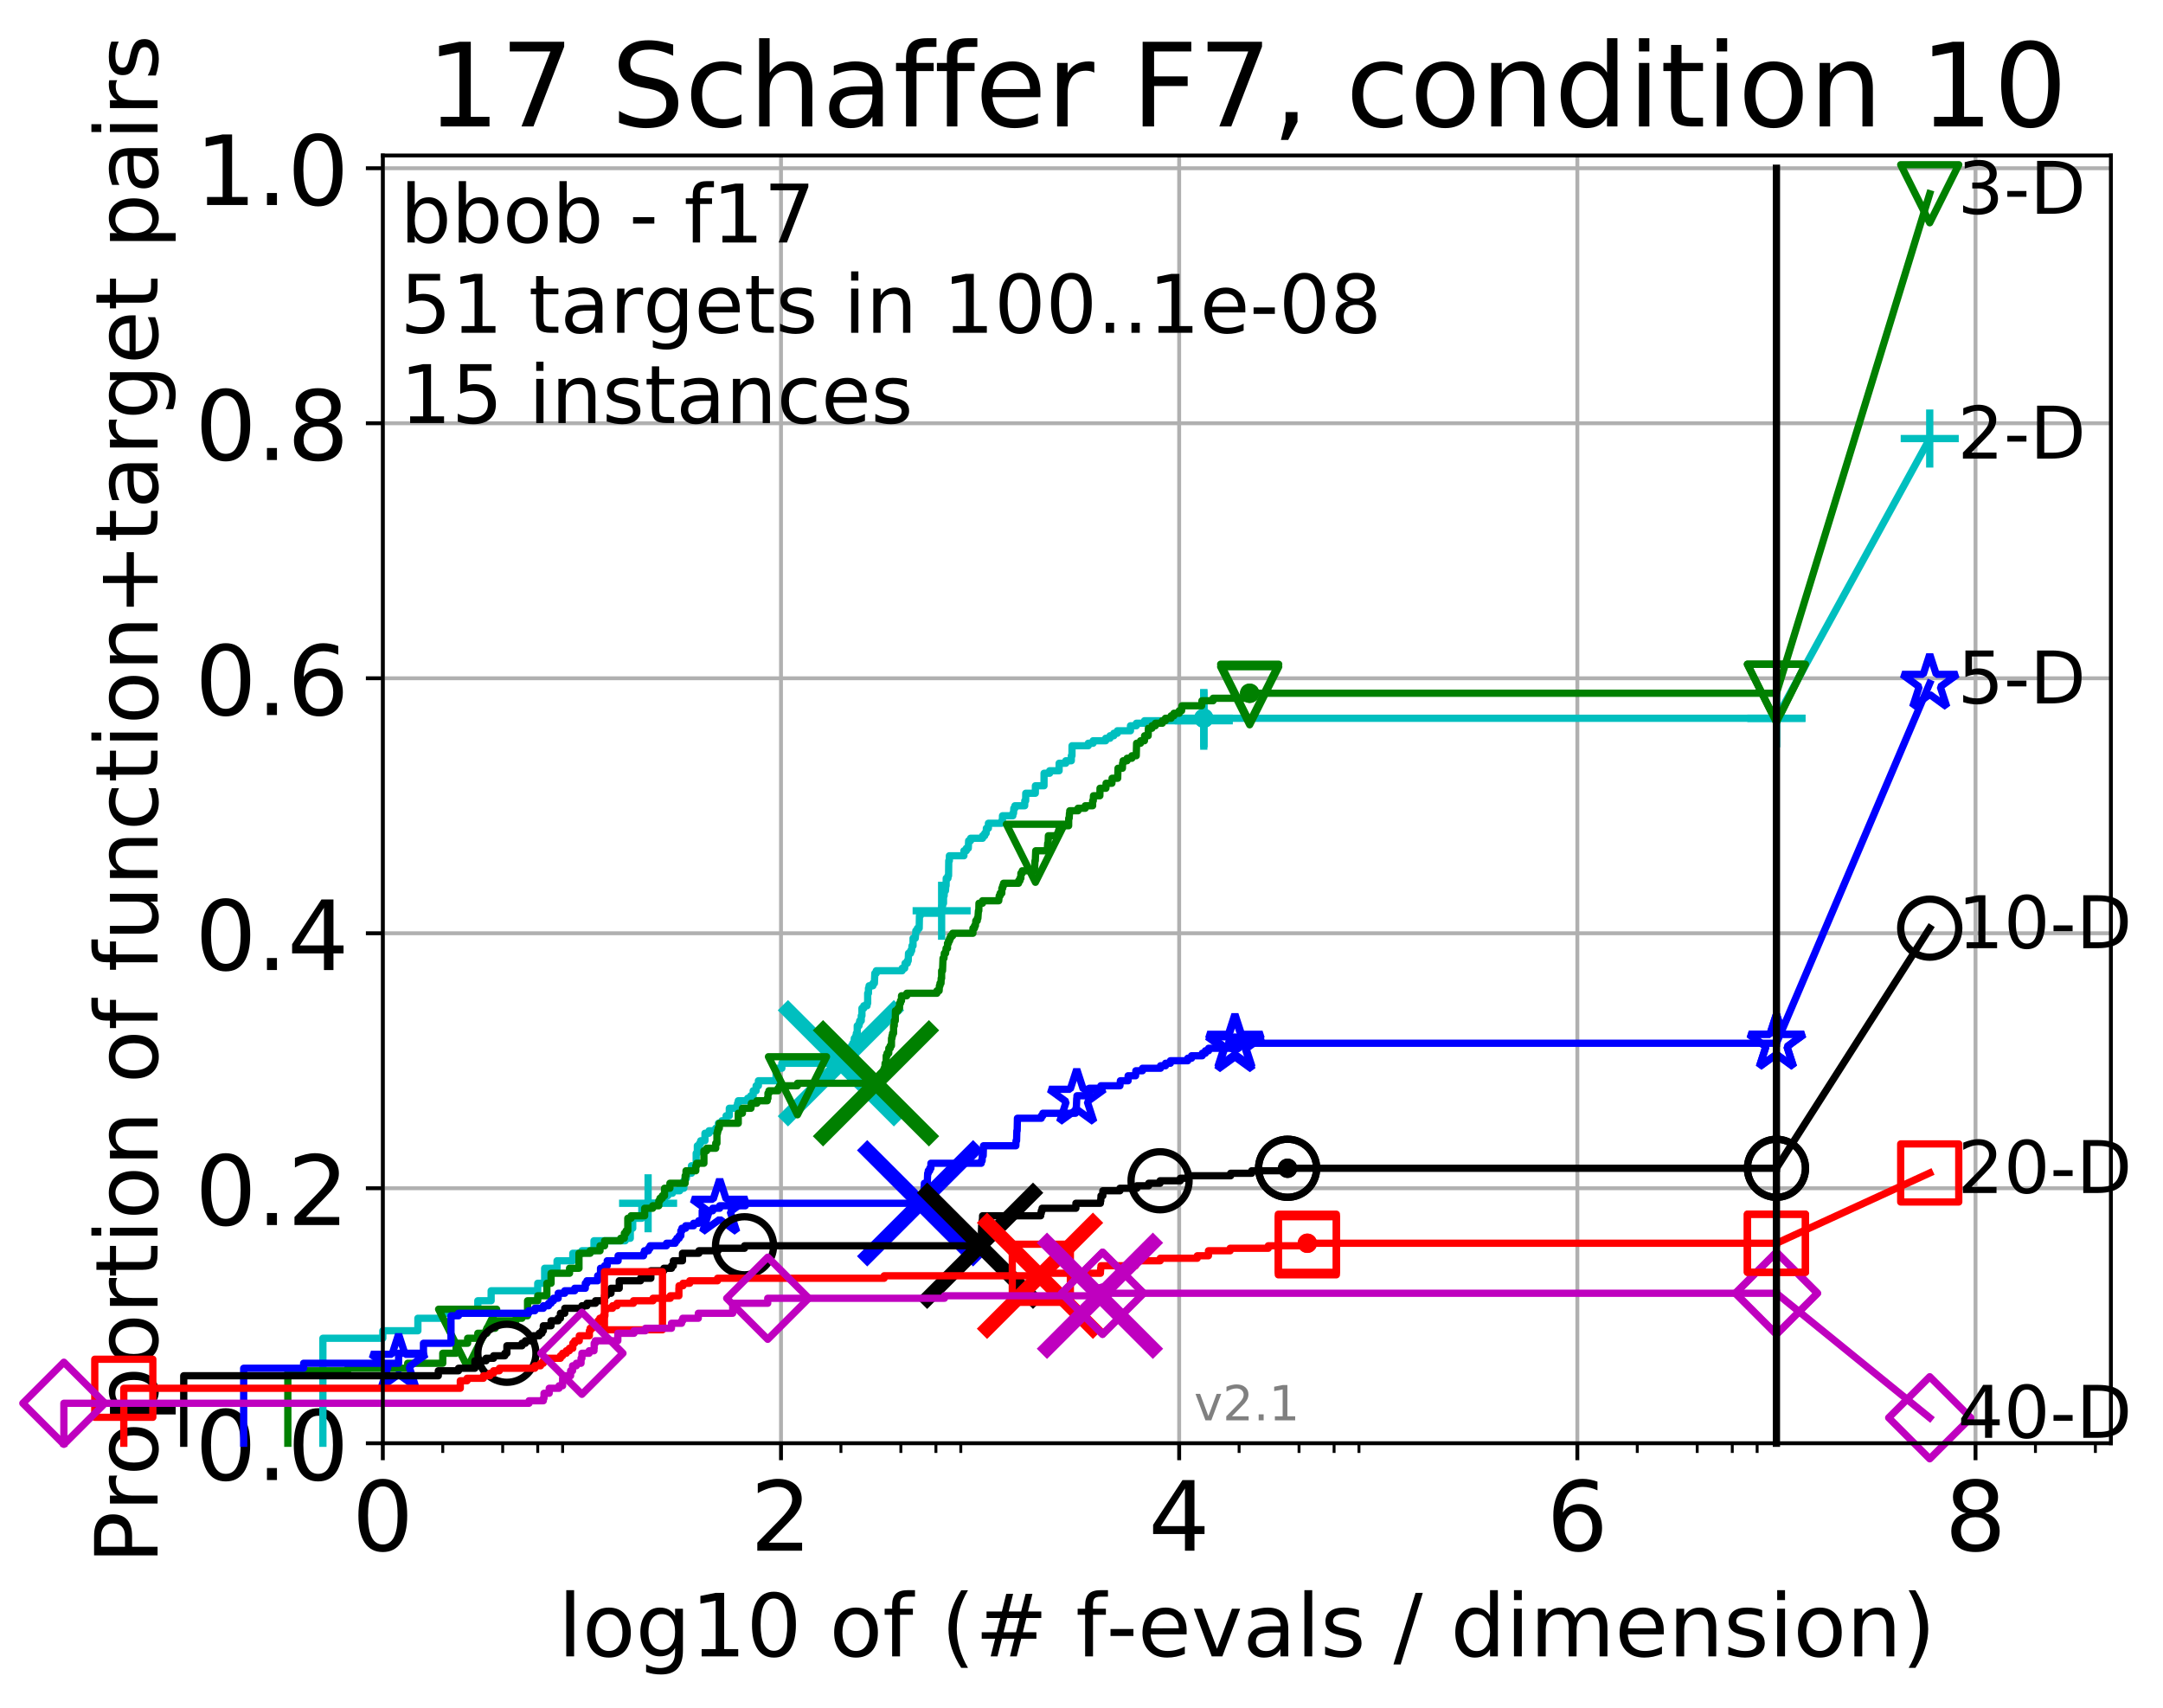 <?xml version="1.0" encoding="utf-8" standalone="no"?>
<!DOCTYPE svg PUBLIC "-//W3C//DTD SVG 1.1//EN"
  "http://www.w3.org/Graphics/SVG/1.1/DTD/svg11.dtd">
<!-- Created with matplotlib (http://matplotlib.org/) -->
<svg height="353pt" version="1.1" viewBox="0 0 447 353" width="447pt" xmlns="http://www.w3.org/2000/svg" xmlns:xlink="http://www.w3.org/1999/xlink">
 <defs>
  <style type="text/css">
*{stroke-linecap:butt;stroke-linejoin:round;}
  </style>
 </defs>
 <g id="figure_1">
  <g id="patch_1">
   <path d="M 0 353.222 
L 447.803 353.222 
L 447.803 0 
L 0 0 
z
" style="fill:#ffffff;"/>
  </g>
  <g id="axes_1">
   <g id="patch_2">
    <path d="M 79.113 298.245 
L 436.233 298.245 
L 436.233 32.133 
L 79.113 32.133 
z
" style="fill:#ffffff;"/>
   </g>
   <g id="matplotlib.axis_1">
    <g id="xtick_1">
     <g id="line2d_1">
      <path clip-path="url(#p75da5b1466)" d="M 79.113 298.245 
L 79.113 32.133 
" style="fill:none;stroke:#b0b0b0;stroke-linecap:square;stroke-width:0.8;"/>
     </g>
     <g id="line2d_2">
      <defs>
       <path d="M 0 0 
L 0 3.5 
" id="m3e785e53e0" style="stroke:#000000;stroke-width:0.8;"/>
      </defs>
      <g>
       <use style="stroke:#000000;stroke-width:0.8;" x="79.113" xlink:href="#m3e785e53e0" y="298.245"/>
      </g>
     </g>
     <g id="text_1">
      <!-- 0 -->
      <defs>
       <path d="M 31.781 66.406 
Q 24.172 66.406 20.328 58.906 
Q 16.5 51.422 16.5 36.375 
Q 16.5 21.391 20.328 13.891 
Q 24.172 6.391 31.781 6.391 
Q 39.453 6.391 43.281 13.891 
Q 47.125 21.391 47.125 36.375 
Q 47.125 51.422 43.281 58.906 
Q 39.453 66.406 31.781 66.406 
M 31.781 74.219 
Q 44.047 74.219 50.516 64.516 
Q 56.984 54.828 56.984 36.375 
Q 56.984 17.969 50.516 8.266 
Q 44.047 -1.422 31.781 -1.422 
Q 19.531 -1.422 13.062 8.266 
Q 6.594 17.969 6.594 36.375 
Q 6.594 54.828 13.062 64.516 
Q 19.531 74.219 31.781 74.219 
" id="DejaVuSans-30"/>
      </defs>
      <g transform="translate(72.751 320.442)scale(0.2 -0.2)">
       <use xlink:href="#DejaVuSans-30"/>
      </g>
     </g>
    </g>
    <g id="xtick_2">
     <g id="line2d_3">
      <path clip-path="url(#p75da5b1466)" d="M 161.399 298.245 
L 161.399 32.133 
" style="fill:none;stroke:#b0b0b0;stroke-linecap:square;stroke-width:0.8;"/>
     </g>
     <g id="line2d_4">
      <g>
       <use style="stroke:#000000;stroke-width:0.8;" x="161.399" xlink:href="#m3e785e53e0" y="298.245"/>
      </g>
     </g>
     <g id="text_2">
      <!-- 2 -->
      <defs>
       <path d="M 19.188 8.297 
L 53.609 8.297 
L 53.609 0 
L 7.328 0 
L 7.328 8.297 
Q 12.938 14.109 22.625 23.891 
Q 32.328 33.688 34.812 36.531 
Q 39.547 41.844 41.422 45.531 
Q 43.312 49.219 43.312 52.781 
Q 43.312 58.594 39.234 62.25 
Q 35.156 65.922 28.609 65.922 
Q 23.969 65.922 18.812 64.312 
Q 13.672 62.703 7.812 59.422 
L 7.812 69.391 
Q 13.766 71.781 18.938 73 
Q 24.125 74.219 28.422 74.219 
Q 39.75 74.219 46.484 68.547 
Q 53.219 62.891 53.219 53.422 
Q 53.219 48.922 51.531 44.891 
Q 49.859 40.875 45.406 35.406 
Q 44.188 33.984 37.641 27.219 
Q 31.109 20.453 19.188 8.297 
" id="DejaVuSans-32"/>
      </defs>
      <g transform="translate(155.037 320.442)scale(0.2 -0.2)">
       <use xlink:href="#DejaVuSans-32"/>
      </g>
     </g>
    </g>
    <g id="xtick_3">
     <g id="line2d_5">
      <path clip-path="url(#p75da5b1466)" d="M 243.685 298.245 
L 243.685 32.133 
" style="fill:none;stroke:#b0b0b0;stroke-linecap:square;stroke-width:0.8;"/>
     </g>
     <g id="line2d_6">
      <g>
       <use style="stroke:#000000;stroke-width:0.8;" x="243.685" xlink:href="#m3e785e53e0" y="298.245"/>
      </g>
     </g>
     <g id="text_3">
      <!-- 4 -->
      <defs>
       <path d="M 37.797 64.312 
L 12.891 25.391 
L 37.797 25.391 
z
M 35.203 72.906 
L 47.609 72.906 
L 47.609 25.391 
L 58.016 25.391 
L 58.016 17.188 
L 47.609 17.188 
L 47.609 0 
L 37.797 0 
L 37.797 17.188 
L 4.891 17.188 
L 4.891 26.703 
z
" id="DejaVuSans-34"/>
      </defs>
      <g transform="translate(237.322 320.442)scale(0.2 -0.2)">
       <use xlink:href="#DejaVuSans-34"/>
      </g>
     </g>
    </g>
    <g id="xtick_4">
     <g id="line2d_7">
      <path clip-path="url(#p75da5b1466)" d="M 325.97 298.245 
L 325.97 32.133 
" style="fill:none;stroke:#b0b0b0;stroke-linecap:square;stroke-width:0.8;"/>
     </g>
     <g id="line2d_8">
      <g>
       <use style="stroke:#000000;stroke-width:0.8;" x="325.97" xlink:href="#m3e785e53e0" y="298.245"/>
      </g>
     </g>
     <g id="text_4">
      <!-- 6 -->
      <defs>
       <path d="M 33.016 40.375 
Q 26.375 40.375 22.484 35.828 
Q 18.609 31.297 18.609 23.391 
Q 18.609 15.531 22.484 10.953 
Q 26.375 6.391 33.016 6.391 
Q 39.656 6.391 43.531 10.953 
Q 47.406 15.531 47.406 23.391 
Q 47.406 31.297 43.531 35.828 
Q 39.656 40.375 33.016 40.375 
M 52.594 71.297 
L 52.594 62.312 
Q 48.875 64.062 45.094 64.984 
Q 41.312 65.922 37.594 65.922 
Q 27.828 65.922 22.672 59.328 
Q 17.531 52.734 16.797 39.406 
Q 19.672 43.656 24.016 45.922 
Q 28.375 48.188 33.594 48.188 
Q 44.578 48.188 50.953 41.516 
Q 57.328 34.859 57.328 23.391 
Q 57.328 12.156 50.688 5.359 
Q 44.047 -1.422 33.016 -1.422 
Q 20.359 -1.422 13.672 8.266 
Q 6.984 17.969 6.984 36.375 
Q 6.984 53.656 15.188 63.938 
Q 23.391 74.219 37.203 74.219 
Q 40.922 74.219 44.703 73.484 
Q 48.484 72.75 52.594 71.297 
" id="DejaVuSans-36"/>
      </defs>
      <g transform="translate(319.608 320.442)scale(0.2 -0.2)">
       <use xlink:href="#DejaVuSans-36"/>
      </g>
     </g>
    </g>
    <g id="xtick_5">
     <g id="line2d_9">
      <path clip-path="url(#p75da5b1466)" d="M 408.256 298.245 
L 408.256 32.133 
" style="fill:none;stroke:#b0b0b0;stroke-linecap:square;stroke-width:0.8;"/>
     </g>
     <g id="line2d_10">
      <g>
       <use style="stroke:#000000;stroke-width:0.8;" x="408.256" xlink:href="#m3e785e53e0" y="298.245"/>
      </g>
     </g>
     <g id="text_5">
      <!-- 8 -->
      <defs>
       <path d="M 31.781 34.625 
Q 24.75 34.625 20.719 30.859 
Q 16.703 27.094 16.703 20.516 
Q 16.703 13.922 20.719 10.156 
Q 24.75 6.391 31.781 6.391 
Q 38.812 6.391 42.859 10.172 
Q 46.922 13.969 46.922 20.516 
Q 46.922 27.094 42.891 30.859 
Q 38.875 34.625 31.781 34.625 
M 21.922 38.812 
Q 15.578 40.375 12.031 44.719 
Q 8.5 49.078 8.5 55.328 
Q 8.5 64.062 14.719 69.141 
Q 20.953 74.219 31.781 74.219 
Q 42.672 74.219 48.875 69.141 
Q 55.078 64.062 55.078 55.328 
Q 55.078 49.078 51.531 44.719 
Q 48 40.375 41.703 38.812 
Q 48.828 37.156 52.797 32.312 
Q 56.781 27.484 56.781 20.516 
Q 56.781 9.906 50.312 4.234 
Q 43.844 -1.422 31.781 -1.422 
Q 19.734 -1.422 13.25 4.234 
Q 6.781 9.906 6.781 20.516 
Q 6.781 27.484 10.781 32.312 
Q 14.797 37.156 21.922 38.812 
M 18.312 54.391 
Q 18.312 48.734 21.844 45.562 
Q 25.391 42.391 31.781 42.391 
Q 38.141 42.391 41.719 45.562 
Q 45.312 48.734 45.312 54.391 
Q 45.312 60.062 41.719 63.234 
Q 38.141 66.406 31.781 66.406 
Q 25.391 66.406 21.844 63.234 
Q 18.312 60.062 18.312 54.391 
" id="DejaVuSans-38"/>
      </defs>
      <g transform="translate(401.894 320.442)scale(0.2 -0.2)">
       <use xlink:href="#DejaVuSans-38"/>
      </g>
     </g>
    </g>
    <g id="xtick_6">
     <g id="line2d_11">
      <defs>
       <path d="M 0 0 
L 0 2 
" id="m6eafad30bf" style="stroke:#000000;stroke-width:0.6;"/>
      </defs>
      <g>
       <use style="stroke:#000000;stroke-width:0.6;" x="91.499" xlink:href="#m6eafad30bf" y="298.245"/>
      </g>
     </g>
    </g>
    <g id="xtick_7">
     <g id="line2d_12">
      <g>
       <use style="stroke:#000000;stroke-width:0.6;" x="103.884" xlink:href="#m6eafad30bf" y="298.245"/>
      </g>
     </g>
    </g>
    <g id="xtick_8">
     <g id="line2d_13">
      <g>
       <use style="stroke:#000000;stroke-width:0.6;" x="111.129" xlink:href="#m6eafad30bf" y="298.245"/>
      </g>
     </g>
    </g>
    <g id="xtick_9">
     <g id="line2d_14">
      <g>
       <use style="stroke:#000000;stroke-width:0.6;" x="116.269" xlink:href="#m6eafad30bf" y="298.245"/>
      </g>
     </g>
    </g>
    <g id="xtick_10">
     <g id="line2d_15">
      <g>
       <use style="stroke:#000000;stroke-width:0.6;" x="173.784" xlink:href="#m6eafad30bf" y="298.245"/>
      </g>
     </g>
    </g>
    <g id="xtick_11">
     <g id="line2d_16">
      <g>
       <use style="stroke:#000000;stroke-width:0.6;" x="186.17" xlink:href="#m6eafad30bf" y="298.245"/>
      </g>
     </g>
    </g>
    <g id="xtick_12">
     <g id="line2d_17">
      <g>
       <use style="stroke:#000000;stroke-width:0.6;" x="193.414" xlink:href="#m6eafad30bf" y="298.245"/>
      </g>
     </g>
    </g>
    <g id="xtick_13">
     <g id="line2d_18">
      <g>
       <use style="stroke:#000000;stroke-width:0.6;" x="198.555" xlink:href="#m6eafad30bf" y="298.245"/>
      </g>
     </g>
    </g>
    <g id="xtick_14">
     <g id="line2d_19">
      <g>
       <use style="stroke:#000000;stroke-width:0.6;" x="256.07" xlink:href="#m6eafad30bf" y="298.245"/>
      </g>
     </g>
    </g>
    <g id="xtick_15">
     <g id="line2d_20">
      <g>
       <use style="stroke:#000000;stroke-width:0.6;" x="268.455" xlink:href="#m6eafad30bf" y="298.245"/>
      </g>
     </g>
    </g>
    <g id="xtick_16">
     <g id="line2d_21">
      <g>
       <use style="stroke:#000000;stroke-width:0.6;" x="275.7" xlink:href="#m6eafad30bf" y="298.245"/>
      </g>
     </g>
    </g>
    <g id="xtick_17">
     <g id="line2d_22">
      <g>
       <use style="stroke:#000000;stroke-width:0.6;" x="280.84" xlink:href="#m6eafad30bf" y="298.245"/>
      </g>
     </g>
    </g>
    <g id="xtick_18">
     <g id="line2d_23">
      <g>
       <use style="stroke:#000000;stroke-width:0.6;" x="338.356" xlink:href="#m6eafad30bf" y="298.245"/>
      </g>
     </g>
    </g>
    <g id="xtick_19">
     <g id="line2d_24">
      <g>
       <use style="stroke:#000000;stroke-width:0.6;" x="350.741" xlink:href="#m6eafad30bf" y="298.245"/>
      </g>
     </g>
    </g>
    <g id="xtick_20">
     <g id="line2d_25">
      <g>
       <use style="stroke:#000000;stroke-width:0.6;" x="357.986" xlink:href="#m6eafad30bf" y="298.245"/>
      </g>
     </g>
    </g>
    <g id="xtick_21">
     <g id="line2d_26">
      <g>
       <use style="stroke:#000000;stroke-width:0.6;" x="363.126" xlink:href="#m6eafad30bf" y="298.245"/>
      </g>
     </g>
    </g>
    <g id="xtick_22">
     <g id="line2d_27">
      <g>
       <use style="stroke:#000000;stroke-width:0.6;" x="420.641" xlink:href="#m6eafad30bf" y="298.245"/>
      </g>
     </g>
    </g>
    <g id="xtick_23">
     <g id="line2d_28">
      <g>
       <use style="stroke:#000000;stroke-width:0.6;" x="433.027" xlink:href="#m6eafad30bf" y="298.245"/>
      </g>
     </g>
    </g>
    <g id="text_6">
     <!-- log10 of (# f-evals / dimension) -->
     <defs>
      <path d="M 9.422 75.984 
L 18.406 75.984 
L 18.406 0 
L 9.422 0 
z
" id="DejaVuSans-6c"/>
      <path d="M 30.609 48.391 
Q 23.391 48.391 19.188 42.75 
Q 14.984 37.109 14.984 27.297 
Q 14.984 17.484 19.156 11.844 
Q 23.344 6.203 30.609 6.203 
Q 37.797 6.203 41.984 11.859 
Q 46.188 17.531 46.188 27.297 
Q 46.188 37.016 41.984 42.703 
Q 37.797 48.391 30.609 48.391 
M 30.609 56 
Q 42.328 56 49.016 48.375 
Q 55.719 40.766 55.719 27.297 
Q 55.719 13.875 49.016 6.219 
Q 42.328 -1.422 30.609 -1.422 
Q 18.844 -1.422 12.172 6.219 
Q 5.516 13.875 5.516 27.297 
Q 5.516 40.766 12.172 48.375 
Q 18.844 56 30.609 56 
" id="DejaVuSans-6f"/>
      <path d="M 45.406 27.984 
Q 45.406 37.75 41.375 43.109 
Q 37.359 48.484 30.078 48.484 
Q 22.859 48.484 18.828 43.109 
Q 14.797 37.75 14.797 27.984 
Q 14.797 18.266 18.828 12.891 
Q 22.859 7.516 30.078 7.516 
Q 37.359 7.516 41.375 12.891 
Q 45.406 18.266 45.406 27.984 
M 54.391 6.781 
Q 54.391 -7.172 48.188 -13.984 
Q 42 -20.797 29.203 -20.797 
Q 24.469 -20.797 20.266 -20.094 
Q 16.062 -19.391 12.109 -17.922 
L 12.109 -9.188 
Q 16.062 -11.328 19.922 -12.344 
Q 23.781 -13.375 27.781 -13.375 
Q 36.625 -13.375 41.016 -8.766 
Q 45.406 -4.156 45.406 5.172 
L 45.406 9.625 
Q 42.625 4.781 38.281 2.391 
Q 33.938 0 27.875 0 
Q 17.828 0 11.672 7.656 
Q 5.516 15.328 5.516 27.984 
Q 5.516 40.672 11.672 48.328 
Q 17.828 56 27.875 56 
Q 33.938 56 38.281 53.609 
Q 42.625 51.219 45.406 46.391 
L 45.406 54.688 
L 54.391 54.688 
z
" id="DejaVuSans-67"/>
      <path d="M 12.406 8.297 
L 28.516 8.297 
L 28.516 63.922 
L 10.984 60.406 
L 10.984 69.391 
L 28.422 72.906 
L 38.281 72.906 
L 38.281 8.297 
L 54.391 8.297 
L 54.391 0 
L 12.406 0 
z
" id="DejaVuSans-31"/>
      <path id="DejaVuSans-20"/>
      <path d="M 37.109 75.984 
L 37.109 68.5 
L 28.516 68.5 
Q 23.688 68.5 21.797 66.547 
Q 19.922 64.594 19.922 59.516 
L 19.922 54.688 
L 34.719 54.688 
L 34.719 47.703 
L 19.922 47.703 
L 19.922 0 
L 10.891 0 
L 10.891 47.703 
L 2.297 47.703 
L 2.297 54.688 
L 10.891 54.688 
L 10.891 58.5 
Q 10.891 67.625 15.141 71.797 
Q 19.391 75.984 28.609 75.984 
z
" id="DejaVuSans-66"/>
      <path d="M 31 75.875 
Q 24.469 64.656 21.281 53.656 
Q 18.109 42.672 18.109 31.391 
Q 18.109 20.125 21.312 9.062 
Q 24.516 -2 31 -13.188 
L 23.188 -13.188 
Q 15.875 -1.703 12.234 9.375 
Q 8.594 20.453 8.594 31.391 
Q 8.594 42.281 12.203 53.312 
Q 15.828 64.359 23.188 75.875 
z
" id="DejaVuSans-28"/>
      <path d="M 51.125 44 
L 36.922 44 
L 32.812 27.688 
L 47.125 27.688 
z
M 43.797 71.781 
L 38.719 51.516 
L 52.984 51.516 
L 58.109 71.781 
L 65.922 71.781 
L 60.891 51.516 
L 76.125 51.516 
L 76.125 44 
L 58.984 44 
L 54.984 27.688 
L 70.516 27.688 
L 70.516 20.219 
L 53.078 20.219 
L 48 0 
L 40.188 0 
L 45.219 20.219 
L 30.906 20.219 
L 25.875 0 
L 18.016 0 
L 23.094 20.219 
L 7.719 20.219 
L 7.719 27.688 
L 24.906 27.688 
L 29 44 
L 13.281 44 
L 13.281 51.516 
L 30.906 51.516 
L 35.891 71.781 
z
" id="DejaVuSans-23"/>
      <path d="M 4.891 31.391 
L 31.203 31.391 
L 31.203 23.391 
L 4.891 23.391 
z
" id="DejaVuSans-2d"/>
      <path d="M 56.203 29.594 
L 56.203 25.203 
L 14.891 25.203 
Q 15.484 15.922 20.484 11.062 
Q 25.484 6.203 34.422 6.203 
Q 39.594 6.203 44.453 7.469 
Q 49.312 8.734 54.109 11.281 
L 54.109 2.781 
Q 49.266 0.734 44.188 -0.344 
Q 39.109 -1.422 33.891 -1.422 
Q 20.797 -1.422 13.156 6.188 
Q 5.516 13.812 5.516 26.812 
Q 5.516 40.234 12.766 48.109 
Q 20.016 56 32.328 56 
Q 43.359 56 49.781 48.891 
Q 56.203 41.797 56.203 29.594 
M 47.219 32.234 
Q 47.125 39.594 43.094 43.984 
Q 39.062 48.391 32.422 48.391 
Q 24.906 48.391 20.391 44.141 
Q 15.875 39.891 15.188 32.172 
z
" id="DejaVuSans-65"/>
      <path d="M 2.984 54.688 
L 12.5 54.688 
L 29.594 8.797 
L 46.688 54.688 
L 56.203 54.688 
L 35.688 0 
L 23.484 0 
z
" id="DejaVuSans-76"/>
      <path d="M 34.281 27.484 
Q 23.391 27.484 19.188 25 
Q 14.984 22.516 14.984 16.5 
Q 14.984 11.719 18.141 8.906 
Q 21.297 6.109 26.703 6.109 
Q 34.188 6.109 38.703 11.406 
Q 43.219 16.703 43.219 25.484 
L 43.219 27.484 
z
M 52.203 31.203 
L 52.203 0 
L 43.219 0 
L 43.219 8.297 
Q 40.141 3.328 35.547 0.953 
Q 30.953 -1.422 24.312 -1.422 
Q 15.922 -1.422 10.953 3.297 
Q 6 8.016 6 15.922 
Q 6 25.141 12.172 29.828 
Q 18.359 34.516 30.609 34.516 
L 43.219 34.516 
L 43.219 35.406 
Q 43.219 41.609 39.141 45 
Q 35.062 48.391 27.688 48.391 
Q 23 48.391 18.547 47.266 
Q 14.109 46.141 10.016 43.891 
L 10.016 52.203 
Q 14.938 54.109 19.578 55.047 
Q 24.219 56 28.609 56 
Q 40.484 56 46.344 49.844 
Q 52.203 43.703 52.203 31.203 
" id="DejaVuSans-61"/>
      <path d="M 44.281 53.078 
L 44.281 44.578 
Q 40.484 46.531 36.375 47.5 
Q 32.281 48.484 27.875 48.484 
Q 21.188 48.484 17.844 46.438 
Q 14.5 44.391 14.5 40.281 
Q 14.5 37.156 16.891 35.375 
Q 19.281 33.594 26.516 31.984 
L 29.594 31.297 
Q 39.156 29.25 43.188 25.516 
Q 47.219 21.781 47.219 15.094 
Q 47.219 7.469 41.188 3.016 
Q 35.156 -1.422 24.609 -1.422 
Q 20.219 -1.422 15.453 -0.562 
Q 10.688 0.297 5.422 2 
L 5.422 11.281 
Q 10.406 8.688 15.234 7.391 
Q 20.062 6.109 24.812 6.109 
Q 31.156 6.109 34.562 8.281 
Q 37.984 10.453 37.984 14.406 
Q 37.984 18.062 35.516 20.016 
Q 33.062 21.969 24.703 23.781 
L 21.578 24.516 
Q 13.234 26.266 9.516 29.906 
Q 5.812 33.547 5.812 39.891 
Q 5.812 47.609 11.281 51.797 
Q 16.75 56 26.812 56 
Q 31.781 56 36.172 55.266 
Q 40.578 54.547 44.281 53.078 
" id="DejaVuSans-73"/>
      <path d="M 25.391 72.906 
L 33.688 72.906 
L 8.297 -9.281 
L 0 -9.281 
z
" id="DejaVuSans-2f"/>
      <path d="M 45.406 46.391 
L 45.406 75.984 
L 54.391 75.984 
L 54.391 0 
L 45.406 0 
L 45.406 8.203 
Q 42.578 3.328 38.25 0.953 
Q 33.938 -1.422 27.875 -1.422 
Q 17.969 -1.422 11.734 6.484 
Q 5.516 14.406 5.516 27.297 
Q 5.516 40.188 11.734 48.094 
Q 17.969 56 27.875 56 
Q 33.938 56 38.25 53.625 
Q 42.578 51.266 45.406 46.391 
M 14.797 27.297 
Q 14.797 17.391 18.875 11.75 
Q 22.953 6.109 30.078 6.109 
Q 37.203 6.109 41.297 11.75 
Q 45.406 17.391 45.406 27.297 
Q 45.406 37.203 41.297 42.844 
Q 37.203 48.484 30.078 48.484 
Q 22.953 48.484 18.875 42.844 
Q 14.797 37.203 14.797 27.297 
" id="DejaVuSans-64"/>
      <path d="M 9.422 54.688 
L 18.406 54.688 
L 18.406 0 
L 9.422 0 
z
M 9.422 75.984 
L 18.406 75.984 
L 18.406 64.594 
L 9.422 64.594 
z
" id="DejaVuSans-69"/>
      <path d="M 52 44.188 
Q 55.375 50.25 60.062 53.125 
Q 64.75 56 71.094 56 
Q 79.641 56 84.281 50.016 
Q 88.922 44.047 88.922 33.016 
L 88.922 0 
L 79.891 0 
L 79.891 32.719 
Q 79.891 40.578 77.094 44.375 
Q 74.312 48.188 68.609 48.188 
Q 61.625 48.188 57.562 43.547 
Q 53.516 38.922 53.516 30.906 
L 53.516 0 
L 44.484 0 
L 44.484 32.719 
Q 44.484 40.625 41.703 44.406 
Q 38.922 48.188 33.109 48.188 
Q 26.219 48.188 22.156 43.531 
Q 18.109 38.875 18.109 30.906 
L 18.109 0 
L 9.078 0 
L 9.078 54.688 
L 18.109 54.688 
L 18.109 46.188 
Q 21.188 51.219 25.484 53.609 
Q 29.781 56 35.688 56 
Q 41.656 56 45.828 52.969 
Q 50 49.953 52 44.188 
" id="DejaVuSans-6d"/>
      <path d="M 54.891 33.016 
L 54.891 0 
L 45.906 0 
L 45.906 32.719 
Q 45.906 40.484 42.875 44.328 
Q 39.844 48.188 33.797 48.188 
Q 26.516 48.188 22.312 43.547 
Q 18.109 38.922 18.109 30.906 
L 18.109 0 
L 9.078 0 
L 9.078 54.688 
L 18.109 54.688 
L 18.109 46.188 
Q 21.344 51.125 25.703 53.562 
Q 30.078 56 35.797 56 
Q 45.219 56 50.047 50.172 
Q 54.891 44.344 54.891 33.016 
" id="DejaVuSans-6e"/>
      <path d="M 8.016 75.875 
L 15.828 75.875 
Q 23.141 64.359 26.781 53.312 
Q 30.422 42.281 30.422 31.391 
Q 30.422 20.453 26.781 9.375 
Q 23.141 -1.703 15.828 -13.188 
L 8.016 -13.188 
Q 14.5 -2 17.703 9.062 
Q 20.906 20.125 20.906 31.391 
Q 20.906 42.672 17.703 53.656 
Q 14.5 64.656 8.016 75.875 
" id="DejaVuSans-29"/>
     </defs>
     <g transform="translate(115.328 342.279)scale(0.18 -0.18)">
      <use xlink:href="#DejaVuSans-6c"/>
      <use x="27.783" xlink:href="#DejaVuSans-6f"/>
      <use x="88.965" xlink:href="#DejaVuSans-67"/>
      <use x="152.441" xlink:href="#DejaVuSans-31"/>
      <use x="216.064" xlink:href="#DejaVuSans-30"/>
      <use x="279.688" xlink:href="#DejaVuSans-20"/>
      <use x="311.475" xlink:href="#DejaVuSans-6f"/>
      <use x="372.656" xlink:href="#DejaVuSans-66"/>
      <use x="407.861" xlink:href="#DejaVuSans-20"/>
      <use x="439.648" xlink:href="#DejaVuSans-28"/>
      <use x="478.662" xlink:href="#DejaVuSans-23"/>
      <use x="562.451" xlink:href="#DejaVuSans-20"/>
      <use x="594.238" xlink:href="#DejaVuSans-66"/>
      <use x="629.365" xlink:href="#DejaVuSans-2d"/>
      <use x="665.449" xlink:href="#DejaVuSans-65"/>
      <use x="726.973" xlink:href="#DejaVuSans-76"/>
      <use x="786.152" xlink:href="#DejaVuSans-61"/>
      <use x="847.432" xlink:href="#DejaVuSans-6c"/>
      <use x="875.215" xlink:href="#DejaVuSans-73"/>
      <use x="927.314" xlink:href="#DejaVuSans-20"/>
      <use x="959.102" xlink:href="#DejaVuSans-2f"/>
      <use x="992.793" xlink:href="#DejaVuSans-20"/>
      <use x="1024.58" xlink:href="#DejaVuSans-64"/>
      <use x="1088.057" xlink:href="#DejaVuSans-69"/>
      <use x="1115.84" xlink:href="#DejaVuSans-6d"/>
      <use x="1213.252" xlink:href="#DejaVuSans-65"/>
      <use x="1274.775" xlink:href="#DejaVuSans-6e"/>
      <use x="1338.154" xlink:href="#DejaVuSans-73"/>
      <use x="1390.254" xlink:href="#DejaVuSans-69"/>
      <use x="1418.037" xlink:href="#DejaVuSans-6f"/>
      <use x="1479.219" xlink:href="#DejaVuSans-6e"/>
      <use x="1542.598" xlink:href="#DejaVuSans-29"/>
     </g>
    </g>
   </g>
   <g id="matplotlib.axis_2">
    <g id="ytick_1">
     <g id="line2d_29">
      <path clip-path="url(#p75da5b1466)" d="M 79.113 298.245 
L 436.233 298.245 
" style="fill:none;stroke:#b0b0b0;stroke-linecap:square;stroke-width:0.8;"/>
     </g>
     <g id="line2d_30">
      <defs>
       <path d="M 0 0 
L -3.5 0 
" id="mc7f15cbec8" style="stroke:#000000;stroke-width:0.8;"/>
      </defs>
      <g>
       <use style="stroke:#000000;stroke-width:0.8;" x="79.113" xlink:href="#mc7f15cbec8" y="298.245"/>
      </g>
     </g>
     <g id="text_7">
      <!-- 0.0 -->
      <defs>
       <path d="M 10.688 12.406 
L 21 12.406 
L 21 0 
L 10.688 0 
z
" id="DejaVuSans-2e"/>
      </defs>
      <g transform="translate(40.307 305.844)scale(0.2 -0.2)">
       <use xlink:href="#DejaVuSans-30"/>
       <use x="63.623" xlink:href="#DejaVuSans-2e"/>
       <use x="95.41" xlink:href="#DejaVuSans-30"/>
      </g>
     </g>
    </g>
    <g id="ytick_2">
     <g id="line2d_31">
      <path clip-path="url(#p75da5b1466)" d="M 79.113 245.55 
L 436.233 245.55 
" style="fill:none;stroke:#b0b0b0;stroke-linecap:square;stroke-width:0.8;"/>
     </g>
     <g id="line2d_32">
      <g>
       <use style="stroke:#000000;stroke-width:0.8;" x="79.113" xlink:href="#mc7f15cbec8" y="245.55"/>
      </g>
     </g>
     <g id="text_8">
      <!-- 0.2 -->
      <g transform="translate(40.307 253.148)scale(0.2 -0.2)">
       <use xlink:href="#DejaVuSans-30"/>
       <use x="63.623" xlink:href="#DejaVuSans-2e"/>
       <use x="95.41" xlink:href="#DejaVuSans-32"/>
      </g>
     </g>
    </g>
    <g id="ytick_3">
     <g id="line2d_33">
      <path clip-path="url(#p75da5b1466)" d="M 79.113 192.854 
L 436.233 192.854 
" style="fill:none;stroke:#b0b0b0;stroke-linecap:square;stroke-width:0.8;"/>
     </g>
     <g id="line2d_34">
      <g>
       <use style="stroke:#000000;stroke-width:0.8;" x="79.113" xlink:href="#mc7f15cbec8" y="192.854"/>
      </g>
     </g>
     <g id="text_9">
      <!-- 0.4 -->
      <g transform="translate(40.307 200.453)scale(0.2 -0.2)">
       <use xlink:href="#DejaVuSans-30"/>
       <use x="63.623" xlink:href="#DejaVuSans-2e"/>
       <use x="95.41" xlink:href="#DejaVuSans-34"/>
      </g>
     </g>
    </g>
    <g id="ytick_4">
     <g id="line2d_35">
      <path clip-path="url(#p75da5b1466)" d="M 79.113 140.159 
L 436.233 140.159 
" style="fill:none;stroke:#b0b0b0;stroke-linecap:square;stroke-width:0.8;"/>
     </g>
     <g id="line2d_36">
      <g>
       <use style="stroke:#000000;stroke-width:0.8;" x="79.113" xlink:href="#mc7f15cbec8" y="140.159"/>
      </g>
     </g>
     <g id="text_10">
      <!-- 0.6 -->
      <g transform="translate(40.307 147.757)scale(0.2 -0.2)">
       <use xlink:href="#DejaVuSans-30"/>
       <use x="63.623" xlink:href="#DejaVuSans-2e"/>
       <use x="95.41" xlink:href="#DejaVuSans-36"/>
      </g>
     </g>
    </g>
    <g id="ytick_5">
     <g id="line2d_37">
      <path clip-path="url(#p75da5b1466)" d="M 79.113 87.464 
L 436.233 87.464 
" style="fill:none;stroke:#b0b0b0;stroke-linecap:square;stroke-width:0.8;"/>
     </g>
     <g id="line2d_38">
      <g>
       <use style="stroke:#000000;stroke-width:0.8;" x="79.113" xlink:href="#mc7f15cbec8" y="87.464"/>
      </g>
     </g>
     <g id="text_11">
      <!-- 0.8 -->
      <g transform="translate(40.307 95.062)scale(0.2 -0.2)">
       <use xlink:href="#DejaVuSans-30"/>
       <use x="63.623" xlink:href="#DejaVuSans-2e"/>
       <use x="95.41" xlink:href="#DejaVuSans-38"/>
      </g>
     </g>
    </g>
    <g id="ytick_6">
     <g id="line2d_39">
      <path clip-path="url(#p75da5b1466)" d="M 79.113 34.768 
L 436.233 34.768 
" style="fill:none;stroke:#b0b0b0;stroke-linecap:square;stroke-width:0.8;"/>
     </g>
     <g id="line2d_40">
      <g>
       <use style="stroke:#000000;stroke-width:0.8;" x="79.113" xlink:href="#mc7f15cbec8" y="34.768"/>
      </g>
     </g>
     <g id="text_12">
      <!-- 1.0 -->
      <g transform="translate(40.307 42.367)scale(0.2 -0.2)">
       <use xlink:href="#DejaVuSans-31"/>
       <use x="63.623" xlink:href="#DejaVuSans-2e"/>
       <use x="95.41" xlink:href="#DejaVuSans-30"/>
      </g>
     </g>
    </g>
    <g id="text_13">
     <!-- Proportion of function+target pairs -->
     <defs>
      <path d="M 19.672 64.797 
L 19.672 37.406 
L 32.078 37.406 
Q 38.969 37.406 42.719 40.969 
Q 46.484 44.531 46.484 51.125 
Q 46.484 57.672 42.719 61.234 
Q 38.969 64.797 32.078 64.797 
z
M 9.812 72.906 
L 32.078 72.906 
Q 44.344 72.906 50.609 67.359 
Q 56.891 61.812 56.891 51.125 
Q 56.891 40.328 50.609 34.812 
Q 44.344 29.297 32.078 29.297 
L 19.672 29.297 
L 19.672 0 
L 9.812 0 
z
" id="DejaVuSans-50"/>
      <path d="M 41.109 46.297 
Q 39.594 47.172 37.812 47.578 
Q 36.031 48 33.891 48 
Q 26.266 48 22.188 43.047 
Q 18.109 38.094 18.109 28.812 
L 18.109 0 
L 9.078 0 
L 9.078 54.688 
L 18.109 54.688 
L 18.109 46.188 
Q 20.953 51.172 25.484 53.578 
Q 30.031 56 36.531 56 
Q 37.453 56 38.578 55.875 
Q 39.703 55.766 41.062 55.516 
z
" id="DejaVuSans-72"/>
      <path d="M 18.109 8.203 
L 18.109 -20.797 
L 9.078 -20.797 
L 9.078 54.688 
L 18.109 54.688 
L 18.109 46.391 
Q 20.953 51.266 25.266 53.625 
Q 29.594 56 35.594 56 
Q 45.562 56 51.781 48.094 
Q 58.016 40.188 58.016 27.297 
Q 58.016 14.406 51.781 6.484 
Q 45.562 -1.422 35.594 -1.422 
Q 29.594 -1.422 25.266 0.953 
Q 20.953 3.328 18.109 8.203 
M 48.688 27.297 
Q 48.688 37.203 44.609 42.844 
Q 40.531 48.484 33.406 48.484 
Q 26.266 48.484 22.188 42.844 
Q 18.109 37.203 18.109 27.297 
Q 18.109 17.391 22.188 11.75 
Q 26.266 6.109 33.406 6.109 
Q 40.531 6.109 44.609 11.75 
Q 48.688 17.391 48.688 27.297 
" id="DejaVuSans-70"/>
      <path d="M 18.312 70.219 
L 18.312 54.688 
L 36.812 54.688 
L 36.812 47.703 
L 18.312 47.703 
L 18.312 18.016 
Q 18.312 11.328 20.141 9.422 
Q 21.969 7.516 27.594 7.516 
L 36.812 7.516 
L 36.812 0 
L 27.594 0 
Q 17.188 0 13.234 3.875 
Q 9.281 7.766 9.281 18.016 
L 9.281 47.703 
L 2.688 47.703 
L 2.688 54.688 
L 9.281 54.688 
L 9.281 70.219 
z
" id="DejaVuSans-74"/>
      <path d="M 8.5 21.578 
L 8.5 54.688 
L 17.484 54.688 
L 17.484 21.922 
Q 17.484 14.156 20.5 10.266 
Q 23.531 6.391 29.594 6.391 
Q 36.859 6.391 41.078 11.031 
Q 45.312 15.672 45.312 23.688 
L 45.312 54.688 
L 54.297 54.688 
L 54.297 0 
L 45.312 0 
L 45.312 8.406 
Q 42.047 3.422 37.719 1 
Q 33.406 -1.422 27.688 -1.422 
Q 18.266 -1.422 13.375 4.438 
Q 8.5 10.297 8.5 21.578 
M 31.109 56 
z
" id="DejaVuSans-75"/>
      <path d="M 48.781 52.594 
L 48.781 44.188 
Q 44.969 46.297 41.141 47.344 
Q 37.312 48.391 33.406 48.391 
Q 24.656 48.391 19.812 42.844 
Q 14.984 37.312 14.984 27.297 
Q 14.984 17.281 19.812 11.734 
Q 24.656 6.203 33.406 6.203 
Q 37.312 6.203 41.141 7.25 
Q 44.969 8.297 48.781 10.406 
L 48.781 2.094 
Q 45.016 0.344 40.984 -0.531 
Q 36.969 -1.422 32.422 -1.422 
Q 20.062 -1.422 12.781 6.344 
Q 5.516 14.109 5.516 27.297 
Q 5.516 40.672 12.859 48.328 
Q 20.219 56 33.016 56 
Q 37.156 56 41.109 55.141 
Q 45.062 54.297 48.781 52.594 
" id="DejaVuSans-63"/>
      <path d="M 46 62.703 
L 46 35.5 
L 73.188 35.5 
L 73.188 27.203 
L 46 27.203 
L 46 0 
L 37.797 0 
L 37.797 27.203 
L 10.594 27.203 
L 10.594 35.5 
L 37.797 35.5 
L 37.797 62.703 
z
" id="DejaVuSans-2b"/>
     </defs>
     <g transform="translate(32.564 323.179)rotate(-90)scale(0.18 -0.18)">
      <use xlink:href="#DejaVuSans-50"/>
      <use x="60.287" xlink:href="#DejaVuSans-72"/>
      <use x="101.369" xlink:href="#DejaVuSans-6f"/>
      <use x="162.551" xlink:href="#DejaVuSans-70"/>
      <use x="226.027" xlink:href="#DejaVuSans-6f"/>
      <use x="287.209" xlink:href="#DejaVuSans-72"/>
      <use x="328.322" xlink:href="#DejaVuSans-74"/>
      <use x="367.531" xlink:href="#DejaVuSans-69"/>
      <use x="395.314" xlink:href="#DejaVuSans-6f"/>
      <use x="456.496" xlink:href="#DejaVuSans-6e"/>
      <use x="519.875" xlink:href="#DejaVuSans-20"/>
      <use x="551.662" xlink:href="#DejaVuSans-6f"/>
      <use x="612.844" xlink:href="#DejaVuSans-66"/>
      <use x="648.049" xlink:href="#DejaVuSans-20"/>
      <use x="679.836" xlink:href="#DejaVuSans-66"/>
      <use x="715.041" xlink:href="#DejaVuSans-75"/>
      <use x="778.42" xlink:href="#DejaVuSans-6e"/>
      <use x="841.799" xlink:href="#DejaVuSans-63"/>
      <use x="896.779" xlink:href="#DejaVuSans-74"/>
      <use x="935.988" xlink:href="#DejaVuSans-69"/>
      <use x="963.771" xlink:href="#DejaVuSans-6f"/>
      <use x="1024.953" xlink:href="#DejaVuSans-6e"/>
      <use x="1088.332" xlink:href="#DejaVuSans-2b"/>
      <use x="1172.121" xlink:href="#DejaVuSans-74"/>
      <use x="1211.33" xlink:href="#DejaVuSans-61"/>
      <use x="1272.609" xlink:href="#DejaVuSans-72"/>
      <use x="1313.707" xlink:href="#DejaVuSans-67"/>
      <use x="1377.184" xlink:href="#DejaVuSans-65"/>
      <use x="1438.707" xlink:href="#DejaVuSans-74"/>
      <use x="1477.916" xlink:href="#DejaVuSans-20"/>
      <use x="1509.703" xlink:href="#DejaVuSans-70"/>
      <use x="1573.18" xlink:href="#DejaVuSans-61"/>
      <use x="1634.459" xlink:href="#DejaVuSans-69"/>
      <use x="1662.242" xlink:href="#DejaVuSans-72"/>
      <use x="1703.355" xlink:href="#DejaVuSans-73"/>
     </g>
    </g>
   </g>
   <g id="line2d_41">
    <defs>
     <path d="M 0 1.5 
C 0.398 1.5 0.779 1.342 1.061 1.061 
C 1.342 0.779 1.5 0.398 1.5 0 
C 1.5 -0.398 1.342 -0.779 1.061 -1.061 
C 0.779 -1.342 0.398 -1.5 0 -1.5 
C -0.398 -1.5 -0.779 -1.342 -1.061 -1.061 
C -1.342 -0.779 -1.5 -0.398 -1.5 0 
C -1.5 0.398 -1.342 0.779 -1.061 1.061 
C -0.779 1.342 -0.398 1.5 0 1.5 
z
" id="m4d378737de" style="stroke:#00bfbf;"/>
    </defs>
    <g>
     <use style="fill:#00bfbf;stroke:#00bfbf;" x="248.773" xlink:href="#m4d378737de" y="148.425"/>
     <use style="fill:#00bfbf;stroke:#00bfbf;" x="248.773" xlink:href="#m4d378737de" y="148.425"/>
    </g>
   </g>
   <g id="line2d_42">
    <path d="M 66.728 298.245 
L 66.728 276.547 
L 79.113 276.547 
L 79.113 274.997 
L 86.358 274.997 
L 86.358 272.414 
L 91.499 272.414 
L 91.499 271.381 
L 98.743 271.381 
L 98.743 268.798 
L 101.498 268.798 
L 101.498 266.731 
L 111.129 266.731 
L 111.129 265.182 
L 112.559 265.182 
L 112.559 262.082 
L 115.116 262.082 
L 115.116 260.532 
L 118.374 260.532 
L 118.374 258.982 
L 120.256 258.982 
L 120.256 258.465 
L 122.753 258.465 
L 122.753 256.399 
L 129.204 256.399 
L 129.204 255.882 
L 130.255 255.882 
L 130.255 253.816 
L 130.759 253.816 
L 130.759 251.749 
L 132.641 251.749 
L 132.641 249.166 
L 133.934 249.166 
L 133.934 248.65 
L 136.629 248.65 
L 136.629 248.133 
L 137.329 248.133 
L 137.329 247.1 
L 138.004 247.1 
L 138.004 246.583 
L 138.97 246.583 
L 138.97 246.067 
L 140.472 246.067 
L 140.472 245.55 
L 141.317 245.55 
L 141.317 244 
L 141.589 244 
L 141.589 243.483 
L 141.858 243.483 
L 141.858 242.45 
L 142.894 242.45 
L 142.894 240.9 
L 143.873 240.9 
L 143.873 238.317 
L 144.11 238.317 
L 144.11 236.767 
L 144.574 236.767 
L 144.574 236.251 
L 144.802 236.251 
L 144.802 235.734 
L 145.684 235.734 
L 145.684 234.184 
L 146.525 234.184 
L 146.525 233.668 
L 147.908 233.668 
L 147.908 233.151 
L 148.47 233.151 
L 148.47 232.118 
L 149.192 232.118 
L 149.192 231.601 
L 150.055 231.601 
L 150.055 230.568 
L 150.717 230.568 
L 150.717 229.018 
L 152.272 229.018 
L 152.272 228.501 
L 152.42 228.501 
L 152.42 227.985 
L 152.567 227.985 
L 152.567 227.468 
L 154.508 227.468 
L 154.508 226.952 
L 155.153 226.952 
L 155.153 226.435 
L 155.653 226.435 
L 155.653 225.402 
L 156.259 225.402 
L 156.259 224.368 
L 156.729 224.368 
L 156.729 223.335 
L 160.388 223.335 
L 160.388 220.752 
L 161.577 220.752 
L 161.577 219.719 
L 174.312 219.719 
L 174.312 219.202 
L 174.442 219.202 
L 174.442 218.686 
L 174.868 218.686 
L 174.868 218.169 
L 175.324 218.169 
L 175.324 217.652 
L 175.487 217.652 
L 175.487 217.136 
L 175.609 217.136 
L 175.609 216.619 
L 175.968 216.619 
L 175.968 216.102 
L 176.243 216.102 
L 176.243 215.586 
L 176.475 215.586 
L 176.551 214.553 
L 176.855 214.553 
L 176.855 214.036 
L 176.967 214.036 
L 176.967 213.519 
L 177.153 213.519 
L 177.153 211.969 
L 177.52 211.969 
L 177.52 211.453 
L 177.664 211.453 
L 177.664 210.936 
L 177.985 210.936 
L 177.985 209.903 
L 178.125 209.903 
L 178.125 208.353 
L 178.507 208.353 
L 178.507 207.837 
L 179.18 207.837 
L 179.18 207.32 
L 179.311 207.32 
L 179.311 205.253 
L 179.474 205.253 
L 179.474 204.22 
L 179.604 204.22 
L 179.604 203.704 
L 180.393 203.704 
L 180.393 203.187 
L 180.699 203.187 
L 180.789 201.12 
L 181.089 201.12 
L 181.089 200.604 
L 186.436 200.604 
L 186.436 200.087 
L 186.956 200.087 
L 187.041 199.054 
L 187.503 199.054 
L 187.503 198.537 
L 187.689 198.537 
L 187.75 196.987 
L 188.175 196.987 
L 188.175 196.471 
L 188.393 196.471 
L 188.472 195.438 
L 188.686 195.438 
L 188.686 193.888 
L 189.146 193.888 
L 189.24 192.854 
L 189.259 192.854 
L 189.259 192.338 
L 189.594 192.338 
L 189.594 191.821 
L 189.959 191.821 
L 190.013 189.238 
L 190.192 189.238 
L 190.192 188.722 
L 194.498 188.722 
L 194.595 187.688 
L 194.665 187.688 
L 194.665 187.172 
L 194.803 187.172 
L 194.803 186.655 
L 194.982 186.655 
L 194.982 185.105 
L 195.117 185.105 
L 195.144 184.072 
L 195.386 184.072 
L 195.453 183.039 
L 195.519 183.039 
L 195.545 181.489 
L 195.899 181.489 
L 195.899 180.972 
L 196.028 180.972 
L 196.066 177.872 
L 196.194 177.872 
L 196.194 176.839 
L 199.202 176.839 
L 199.202 175.806 
L 199.701 175.806 
L 199.701 175.289 
L 200.105 175.289 
L 200.176 173.739 
L 200.58 173.739 
L 200.58 173.223 
L 203.061 173.223 
L 203.061 172.706 
L 203.499 172.706 
L 203.499 172.19 
L 203.793 172.19 
L 203.842 171.156 
L 204.261 171.156 
L 204.261 170.123 
L 207.016 170.123 
L 207.016 169.606 
L 207.154 169.606 
L 207.175 168.573 
L 209.31 168.573 
L 209.31 168.057 
L 209.456 168.057 
L 209.511 167.023 
L 209.739 167.023 
L 209.739 166.507 
L 211.759 166.507 
L 211.78 165.474 
L 211.965 165.474 
L 211.981 163.924 
L 213.959 163.924 
L 213.973 162.374 
L 215.752 162.374 
L 215.765 159.791 
L 216.916 159.791 
L 216.916 159.274 
L 218.875 159.274 
L 218.875 157.724 
L 220.253 157.724 
L 220.253 157.208 
L 221.396 157.208 
L 221.396 156.174 
L 221.532 156.174 
L 221.542 154.108 
L 224.898 154.108 
L 224.898 153.591 
L 225.9 153.591 
L 225.9 153.075 
L 228.5 153.075 
L 228.5 152.558 
L 229.395 152.558 
L 229.395 152.041 
L 230.179 152.041 
L 230.179 151.525 
L 230.918 151.525 
L 230.918 151.008 
L 233.623 151.008 
L 233.623 149.975 
L 234.836 149.975 
L 234.836 149.458 
L 236.518 149.458 
L 236.518 148.942 
L 248.773 148.942 
L 248.773 148.425 
L 367.113 148.425 
L 367.113 148.425 
" style="fill:none;stroke:#00bfbf;stroke-linecap:square;stroke-width:1.5;"/>
   </g>
   <g id="line2d_43">
    <defs>
     <path d="M -6 0 
L 6 0 
M 0 6 
L 0 -6 
" id="me75a543daf" style="stroke:#00bfbf;stroke-width:1.5;"/>
    </defs>
    <g>
     <use style="fill:none;stroke:#00bfbf;stroke-width:1.5;" x="133.934" xlink:href="#me75a543daf" y="248.65"/>
     <use style="fill:none;stroke:#00bfbf;stroke-width:1.5;" x="194.595" xlink:href="#me75a543daf" y="188.205"/>
     <use style="fill:none;stroke:#00bfbf;stroke-width:1.5;" x="248.773" xlink:href="#me75a543daf" y="148.942"/>
     <use style="fill:none;stroke:#00bfbf;stroke-width:1.5;" x="248.773" xlink:href="#me75a543daf" y="148.425"/>
     <use style="fill:none;stroke:#00bfbf;stroke-width:1.5;" x="248.773" xlink:href="#me75a543daf" y="148.425"/>
     <use style="fill:none;stroke:#00bfbf;stroke-width:1.5;" x="367.113" xlink:href="#me75a543daf" y="148.425"/>
    </g>
   </g>
   <g id="line2d_44"/>
   <g id="line2d_45">
    <path clip-path="url(#p75da5b1466)" d="M 173.784 219.719 
" style="fill:none;stroke:#00bfbf;stroke-linecap:square;stroke-width:1.5;"/>
    <defs>
     <path d="M -12 12 
L 12 -12 
M -12 -12 
L 12 12 
" id="m60d37fb712" style="stroke:#00bfbf;stroke-width:3;"/>
    </defs>
    <g clip-path="url(#p75da5b1466)">
     <use style="fill:#00bfbf;stroke:#00bfbf;stroke-width:3;" x="173.784" xlink:href="#m60d37fb712" y="219.719"/>
    </g>
   </g>
   <g id="line2d_46">
    <defs>
     <path d="M 0 1.5 
C 0.398 1.5 0.779 1.342 1.061 1.061 
C 1.342 0.779 1.5 0.398 1.5 0 
C 1.5 -0.398 1.342 -0.779 1.061 -1.061 
C 0.779 -1.342 0.398 -1.5 0 -1.5 
C -0.398 -1.5 -0.779 -1.342 -1.061 -1.061 
C -1.342 -0.779 -1.5 -0.398 -1.5 0 
C -1.5 0.398 -1.342 0.779 -1.061 1.061 
C -0.779 1.342 -0.398 1.5 0 1.5 
z
" id="m364b59a411" style="stroke:#008000;"/>
    </defs>
    <g>
     <use style="fill:#008000;stroke:#008000;" x="258.256" xlink:href="#m364b59a411" y="143.259"/>
     <use style="fill:#008000;stroke:#008000;" x="258.256" xlink:href="#m364b59a411" y="143.259"/>
    </g>
   </g>
   <g id="line2d_47">
    <path d="M 59.483 298.245 
L 59.483 283.263 
L 71.868 283.263 
L 71.868 282.747 
L 84.254 282.747 
L 84.254 281.713 
L 91.499 281.713 
L 91.499 279.647 
L 94.253 279.647 
L 94.253 277.58 
L 96.639 277.58 
L 96.639 276.547 
L 98.743 276.547 
L 98.743 275.514 
L 100.626 275.514 
L 100.626 274.481 
L 102.329 274.481 
L 102.329 272.931 
L 106.638 272.931 
L 106.638 272.414 
L 107.871 272.414 
L 107.871 271.898 
L 109.024 271.898 
L 109.024 268.798 
L 111.129 268.798 
L 111.129 267.765 
L 113.011 267.765 
L 113.011 265.182 
L 113.883 265.182 
L 113.883 263.115 
L 117.699 263.115 
L 117.699 262.082 
L 119.65 262.082 
L 119.65 258.982 
L 121.959 258.982 
L 121.959 258.465 
L 124.003 258.465 
L 124.003 257.432 
L 124.944 257.432 
L 124.944 256.399 
L 128.278 256.399 
L 128.278 255.882 
L 129.023 255.882 
L 129.023 254.849 
L 129.384 254.849 
L 129.384 254.333 
L 129.738 254.333 
L 129.738 251.749 
L 130.425 251.749 
L 130.425 251.233 
L 133.227 251.233 
L 133.227 249.683 
L 134.878 249.683 
L 134.878 249.166 
L 136.146 249.166 
L 136.146 248.133 
L 136.389 248.133 
L 136.389 247.616 
L 136.865 247.616 
L 136.865 247.1 
L 137.329 247.1 
L 137.329 245.55 
L 138.44 245.55 
L 138.44 244.517 
L 141.589 244.517 
L 141.589 242.967 
L 141.769 242.967 
L 141.769 241.934 
L 143.794 241.934 
L 143.794 240.9 
L 143.953 240.9 
L 143.953 240.384 
L 145.468 240.384 
L 145.468 237.801 
L 146.04 237.801 
L 146.04 237.284 
L 147.908 237.284 
L 147.908 236.251 
L 148.16 236.251 
L 148.16 234.184 
L 148.284 234.184 
L 148.284 233.668 
L 148.408 233.668 
L 148.408 233.151 
L 148.653 233.151 
L 148.653 232.118 
L 152.567 232.118 
L 152.567 230.051 
L 153.425 230.051 
L 153.425 229.018 
L 155.195 229.018 
L 155.279 227.985 
L 156.417 227.985 
L 156.417 227.468 
L 158.565 227.468 
L 158.565 226.952 
L 158.704 226.952 
L 158.704 225.918 
L 158.911 225.918 
L 158.911 225.402 
L 160.793 225.402 
L 160.793 224.885 
L 161.099 224.885 
L 161.099 224.368 
L 164.805 224.368 
L 164.805 223.852 
L 181.538 223.852 
L 181.596 222.819 
L 181.939 222.819 
L 181.939 222.302 
L 182.052 222.302 
L 182.052 221.785 
L 182.478 221.785 
L 182.478 221.269 
L 182.714 221.269 
L 182.714 220.752 
L 182.876 220.752 
L 182.912 219.719 
L 183.125 219.719 
L 183.143 218.169 
L 183.318 218.169 
L 183.318 217.652 
L 183.664 217.652 
L 183.681 216.619 
L 183.97 216.619 
L 183.97 216.102 
L 184.221 216.102 
L 184.237 214.553 
L 184.336 214.553 
L 184.336 214.036 
L 184.452 214.036 
L 184.452 213.519 
L 184.663 213.519 
L 184.663 211.969 
L 184.809 211.969 
L 184.809 210.936 
L 185.016 210.936 
L 185.048 208.87 
L 185.579 208.87 
L 185.579 208.353 
L 185.899 208.353 
L 185.899 207.32 
L 186.095 207.32 
L 186.095 206.803 
L 186.303 206.803 
L 186.303 205.77 
L 187.392 205.77 
L 187.392 205.253 
L 193.622 205.253 
L 193.622 204.737 
L 194.077 204.737 
L 194.134 203.704 
L 194.258 203.704 
L 194.258 203.187 
L 194.465 203.187 
L 194.502 202.154 
L 194.595 202.154 
L 194.595 200.604 
L 194.78 200.604 
L 194.881 198.021 
L 195.081 198.021 
L 195.144 196.987 
L 195.413 196.987 
L 195.519 195.954 
L 195.808 195.954 
L 195.808 194.921 
L 196.015 194.921 
L 196.015 194.404 
L 196.245 194.404 
L 196.245 193.888 
L 196.456 193.888 
L 196.456 193.371 
L 196.878 193.371 
L 196.878 192.854 
L 201.065 192.854 
L 201.065 191.821 
L 201.386 191.821 
L 201.386 191.305 
L 201.581 191.305 
L 201.657 190.271 
L 201.955 190.271 
L 201.955 189.755 
L 202.09 189.755 
L 202.199 188.205 
L 202.278 188.205 
L 202.308 186.655 
L 203.041 186.655 
L 203.041 186.138 
L 206.4 186.138 
L 206.496 185.105 
L 206.686 185.105 
L 206.686 184.589 
L 207.027 184.589 
L 207.036 183.555 
L 207.207 183.555 
L 207.207 183.039 
L 207.385 183.039 
L 207.385 182.522 
L 210.499 182.522 
L 210.499 182.005 
L 210.775 182.005 
L 210.775 181.489 
L 210.973 181.489 
L 210.973 180.456 
L 211.254 180.456 
L 211.254 179.939 
L 213.78 179.939 
L 213.888 177.872 
L 213.954 177.872 
L 214.039 175.806 
L 216.426 175.806 
L 216.511 174.256 
L 216.603 174.256 
L 216.654 172.706 
L 218.541 172.706 
L 218.541 172.19 
L 218.74 172.19 
L 218.74 171.673 
L 218.871 171.673 
L 218.89 170.64 
L 220.845 170.64 
L 220.856 169.09 
L 220.958 169.09 
L 221.011 168.057 
L 221.073 168.057 
L 221.073 167.54 
L 222.775 167.54 
L 222.775 167.023 
L 224.277 167.023 
L 224.277 166.507 
L 225.798 166.507 
L 225.798 165.474 
L 225.934 165.474 
L 225.974 164.44 
L 227.297 164.44 
L 227.326 162.89 
L 228.544 162.89 
L 228.58 161.857 
L 229.786 161.857 
L 229.821 160.824 
L 230.98 160.824 
L 231.042 158.757 
L 231.956 158.757 
L 231.989 157.724 
L 232.097 157.724 
L 232.097 157.208 
L 232.921 157.208 
L 232.921 156.691 
L 233.911 156.691 
L 233.911 156.174 
L 234.814 156.174 
L 234.886 153.591 
L 235.701 153.591 
L 235.701 153.075 
L 236.513 153.075 
L 236.537 152.041 
L 237.278 152.041 
L 237.319 150.491 
L 238.069 150.491 
L 238.069 149.975 
L 238.767 149.975 
L 238.767 149.458 
L 240.2 149.458 
L 240.2 148.942 
L 240.84 148.942 
L 240.84 148.425 
L 242.022 148.425 
L 242.022 147.908 
L 242.601 147.908 
L 242.601 147.392 
L 243.69 147.392 
L 243.69 146.875 
L 244.187 146.875 
L 244.262 145.842 
L 248.338 145.842 
L 248.388 144.809 
L 250.693 144.809 
L 250.693 144.292 
L 257.995 144.292 
L 257.995 143.775 
L 258.256 143.775 
L 258.256 143.259 
L 367.113 143.259 
L 367.113 143.259 
" style="fill:none;stroke:#008000;stroke-linecap:square;stroke-width:1.5;"/>
   </g>
   <g id="line2d_48">
    <defs>
     <path d="M -0 6 
L 6 -6 
L -6 -6 
z
" id="m60a4341743" style="stroke:#008000;stroke-linejoin:miter;stroke-width:1.5;"/>
    </defs>
    <g>
     <use style="fill:none;stroke:#008000;stroke-linejoin:miter;stroke-width:1.5;" x="96.639" xlink:href="#m60a4341743" y="276.547"/>
     <use style="fill:none;stroke:#008000;stroke-linejoin:miter;stroke-width:1.5;" x="164.805" xlink:href="#m60a4341743" y="224.368"/>
     <use style="fill:none;stroke:#008000;stroke-linejoin:miter;stroke-width:1.5;" x="213.979" xlink:href="#m60a4341743" y="176.323"/>
     <use style="fill:none;stroke:#008000;stroke-linejoin:miter;stroke-width:1.5;" x="258.256" xlink:href="#m60a4341743" y="143.775"/>
     <use style="fill:none;stroke:#008000;stroke-linejoin:miter;stroke-width:1.5;" x="258.256" xlink:href="#m60a4341743" y="143.259"/>
     <use style="fill:none;stroke:#008000;stroke-linejoin:miter;stroke-width:1.5;" x="367.113" xlink:href="#m60a4341743" y="143.259"/>
    </g>
   </g>
   <g id="line2d_49"/>
   <g id="line2d_50">
    <path clip-path="url(#p75da5b1466)" d="M 181.029 223.852 
" style="fill:none;stroke:#008000;stroke-linecap:square;stroke-width:1.5;"/>
    <defs>
     <path d="M -12 12 
L 12 -12 
M -12 -12 
L 12 12 
" id="me79c4c9ab9" style="stroke:#008000;stroke-width:3;"/>
    </defs>
    <g clip-path="url(#p75da5b1466)">
     <use style="fill:#008000;stroke:#008000;stroke-width:3;" x="181.029" xlink:href="#me79c4c9ab9" y="223.852"/>
    </g>
   </g>
   <g id="line2d_51">
    <defs>
     <path d="M 0 1.5 
C 0.398 1.5 0.779 1.342 1.061 1.061 
C 1.342 0.779 1.5 0.398 1.5 0 
C 1.5 -0.398 1.342 -0.779 1.061 -1.061 
C 0.779 -1.342 0.398 -1.5 0 -1.5 
C -0.398 -1.5 -0.779 -1.342 -1.061 -1.061 
C -1.342 -0.779 -1.5 -0.398 -1.5 0 
C -1.5 0.398 -1.342 0.779 -1.061 1.061 
C -0.779 1.342 -0.398 1.5 0 1.5 
z
" id="m230130844e" style="stroke:#0000ff;"/>
    </defs>
    <g>
     <use style="fill:#0000ff;stroke:#0000ff;" x="255.208" xlink:href="#m230130844e" y="215.586"/>
     <use style="fill:#0000ff;stroke:#0000ff;" x="255.208" xlink:href="#m230130844e" y="215.586"/>
    </g>
   </g>
   <g id="line2d_52">
    <path d="M 50.356 298.245 
L 50.356 282.747 
L 62.741 282.747 
L 62.741 281.713 
L 82.371 281.713 
L 82.371 279.647 
L 87.511 279.647 
L 87.511 277.58 
L 93.202 277.58 
L 93.202 271.898 
L 94.756 271.898 
L 94.756 271.381 
L 109.246 271.381 
L 109.246 270.864 
L 110.523 270.864 
L 110.523 270.348 
L 112.282 270.348 
L 112.282 269.831 
L 113.365 269.831 
L 113.365 269.315 
L 113.883 269.315 
L 113.883 268.798 
L 114.386 268.798 
L 114.386 268.281 
L 115.353 268.281 
L 115.353 267.248 
L 116.71 267.248 
L 116.71 266.731 
L 118.766 266.731 
L 118.766 266.215 
L 120.957 266.215 
L 120.957 265.182 
L 121.297 265.182 
L 121.297 264.665 
L 123.514 264.665 
L 123.514 263.632 
L 124.1 263.632 
L 124.1 262.082 
L 124.944 262.082 
L 124.944 261.565 
L 125.486 261.565 
L 125.486 260.532 
L 127.738 260.532 
L 127.738 259.499 
L 132.995 259.499 
L 132.995 258.982 
L 133.17 258.982 
L 133.17 258.465 
L 134.017 258.465 
L 134.017 257.949 
L 134.344 257.949 
L 134.344 257.432 
L 137.737 257.432 
L 137.737 256.916 
L 139.525 256.916 
L 139.525 256.399 
L 139.886 256.399 
L 139.886 255.882 
L 140.357 255.882 
L 140.357 255.366 
L 140.701 255.366 
L 140.701 254.333 
L 140.927 254.333 
L 140.927 253.816 
L 141.697 253.816 
L 141.697 253.299 
L 143.341 253.299 
L 143.341 252.783 
L 144.39 252.783 
L 144.39 252.266 
L 145.116 252.266 
L 145.116 250.2 
L 147.289 250.2 
L 147.289 249.683 
L 148.726 249.683 
L 148.726 249.166 
L 154.029 249.166 
L 154.029 248.65 
L 190.164 248.65 
L 190.164 248.133 
L 190.58 248.133 
L 190.622 247.1 
L 190.692 247.1 
L 190.692 246.583 
L 190.926 246.583 
L 191.028 244.517 
L 191.624 244.517 
L 191.71 242.45 
L 191.834 242.45 
L 191.834 241.934 
L 192.137 241.934 
L 192.137 241.417 
L 192.378 241.417 
L 192.378 240.384 
L 202.776 240.384 
L 202.776 239.867 
L 202.966 239.867 
L 202.994 238.834 
L 203.181 238.834 
L 203.246 236.767 
L 209.934 236.767 
L 209.969 235.734 
L 210.082 235.734 
L 210.138 233.668 
L 210.206 233.668 
L 210.259 231.085 
L 215.191 231.085 
L 215.191 230.568 
L 215.509 230.568 
L 215.509 230.051 
L 222.262 230.051 
L 222.355 229.018 
L 222.425 229.018 
L 222.518 226.952 
L 222.562 226.952 
L 222.562 226.435 
L 225.13 226.435 
L 225.13 224.885 
L 227.491 224.885 
L 227.491 224.368 
L 231.443 224.368 
L 231.535 223.335 
L 233.133 223.335 
L 233.133 222.302 
L 234.677 222.302 
L 234.731 221.269 
L 236.098 221.269 
L 236.098 220.752 
L 239.828 220.752 
L 239.828 220.235 
L 240.865 220.235 
L 240.865 219.719 
L 241.874 219.719 
L 241.874 219.202 
L 245.453 219.202 
L 245.453 218.686 
L 246.244 218.686 
L 246.244 218.169 
L 248.453 218.169 
L 248.453 217.652 
L 249.1 217.652 
L 249.1 217.136 
L 249.772 217.136 
L 249.772 216.619 
L 254.245 216.619 
L 254.245 216.102 
L 255.208 216.102 
L 255.208 215.586 
L 367.113 215.586 
L 367.113 215.586 
" style="fill:none;stroke:#0000ff;stroke-linecap:square;stroke-width:1.5;"/>
   </g>
   <g id="line2d_53">
    <defs>
     <path d="M 0 -6 
L -1.347 -1.854 
L -5.706 -1.854 
L -2.18 0.708 
L -3.527 4.854 
L -0 2.292 
L 3.527 4.854 
L 2.18 0.708 
L 5.706 -1.854 
L 1.347 -1.854 
z
" id="ma5c5c4d5cc" style="stroke:#0000ff;stroke-linejoin:bevel;stroke-width:1.5;"/>
    </defs>
    <g>
     <use style="fill:none;stroke:#0000ff;stroke-linejoin:bevel;stroke-width:1.5;" x="82.371" xlink:href="#ma5c5c4d5cc" y="281.713"/>
     <use style="fill:none;stroke:#0000ff;stroke-linejoin:bevel;stroke-width:1.5;" x="148.726" xlink:href="#ma5c5c4d5cc" y="249.683"/>
     <use style="fill:none;stroke:#0000ff;stroke-linejoin:bevel;stroke-width:1.5;" x="222.518" xlink:href="#ma5c5c4d5cc" y="226.952"/>
     <use style="fill:none;stroke:#0000ff;stroke-linejoin:bevel;stroke-width:1.5;" x="255.208" xlink:href="#ma5c5c4d5cc" y="216.102"/>
     <use style="fill:none;stroke:#0000ff;stroke-linejoin:bevel;stroke-width:1.5;" x="255.208" xlink:href="#ma5c5c4d5cc" y="215.586"/>
     <use style="fill:none;stroke:#0000ff;stroke-linejoin:bevel;stroke-width:1.5;" x="367.113" xlink:href="#ma5c5c4d5cc" y="215.586"/>
    </g>
   </g>
   <g id="line2d_54"/>
   <g id="line2d_55">
    <path clip-path="url(#p75da5b1466)" d="M 190.157 248.65 
" style="fill:none;stroke:#0000ff;stroke-linecap:square;stroke-width:1.5;"/>
    <defs>
     <path d="M -12 12 
L 12 -12 
M -12 -12 
L 12 12 
" id="me3ca60fcba" style="stroke:#0000ff;stroke-width:3;"/>
    </defs>
    <g clip-path="url(#p75da5b1466)">
     <use style="fill:#0000ff;stroke:#0000ff;stroke-width:3;" x="190.157" xlink:href="#me3ca60fcba" y="248.65"/>
    </g>
   </g>
   <g id="line2d_56">
    <defs>
     <path d="M 0 1.5 
C 0.398 1.5 0.779 1.342 1.061 1.061 
C 1.342 0.779 1.5 0.398 1.5 0 
C 1.5 -0.398 1.342 -0.779 1.061 -1.061 
C 0.779 -1.342 0.398 -1.5 0 -1.5 
C -0.398 -1.5 -0.779 -1.342 -1.061 -1.061 
C -1.342 -0.779 -1.5 -0.398 -1.5 0 
C -1.5 0.398 -1.342 0.779 -1.061 1.061 
C -0.779 1.342 -0.398 1.5 0 1.5 
z
" id="m22bdd1bd6d" style="stroke:#000000;"/>
    </defs>
    <g>
     <use style="stroke:#000000;" x="266.09" xlink:href="#m22bdd1bd6d" y="241.417"/>
     <use style="stroke:#000000;" x="266.09" xlink:href="#m22bdd1bd6d" y="241.417"/>
    </g>
   </g>
   <g id="line2d_57">
    <path d="M 37.97 298.245 
L 37.97 284.297 
L 90.582 284.297 
L 90.582 283.263 
L 94.756 283.263 
L 94.756 282.747 
L 98.138 282.747 
L 98.138 281.197 
L 100.446 281.197 
L 100.446 280.68 
L 102.001 280.68 
L 102.001 280.164 
L 104.325 280.164 
L 104.325 279.647 
L 104.756 279.647 
L 104.756 278.097 
L 107.871 278.097 
L 107.871 277.58 
L 108.572 277.58 
L 108.572 277.064 
L 110.212 277.064 
L 110.212 276.031 
L 111.424 276.031 
L 111.424 275.514 
L 112 275.514 
L 112 274.997 
L 112.282 274.997 
L 112.282 273.964 
L 113.883 273.964 
L 113.883 272.931 
L 115.353 272.931 
L 115.353 272.414 
L 115.817 272.414 
L 115.817 271.381 
L 116.71 271.381 
L 116.71 270.348 
L 120.256 270.348 
L 120.256 269.831 
L 121.297 269.831 
L 121.297 269.315 
L 123.062 269.315 
L 123.062 268.798 
L 124.944 268.798 
L 124.944 267.765 
L 125.352 267.765 
L 125.352 267.248 
L 126.268 267.248 
L 126.268 266.215 
L 127.971 266.215 
L 127.971 264.665 
L 132.371 264.665 
L 132.371 264.148 
L 134.506 264.148 
L 134.506 262.598 
L 137.191 262.598 
L 137.191 262.082 
L 138.781 262.082 
L 138.781 261.565 
L 139.157 261.565 
L 139.157 260.532 
L 141.039 260.532 
L 141.039 258.982 
L 144.436 258.982 
L 144.436 258.465 
L 148.396 258.465 
L 148.396 257.949 
L 153.866 257.949 
L 153.866 257.432 
L 202.743 257.432 
L 202.743 256.399 
L 202.797 256.399 
L 202.797 255.366 
L 202.827 255.366 
L 202.827 254.333 
L 202.838 254.333 
L 202.838 253.816 
L 202.857 253.816 
L 202.857 253.299 
L 202.966 253.299 
L 202.966 252.266 
L 203.039 252.266 
L 203.039 251.749 
L 203.058 251.749 
L 203.058 251.233 
L 215.065 251.233 
L 215.065 250.716 
L 215.187 250.716 
L 215.187 250.2 
L 215.354 250.2 
L 215.354 249.683 
L 222.339 249.683 
L 222.339 249.166 
L 222.343 249.166 
L 222.343 248.65 
L 227.405 248.65 
L 227.405 248.133 
L 227.494 248.133 
L 227.494 247.616 
L 227.527 247.616 
L 227.527 247.1 
L 227.908 247.1 
L 227.908 246.067 
L 231.445 246.067 
L 231.445 245.55 
L 234.956 245.55 
L 234.956 245.033 
L 237.386 245.033 
L 237.386 244.517 
L 239.737 244.517 
L 239.737 244 
L 243.925 244 
L 243.925 243.483 
L 245.607 243.483 
L 245.607 242.967 
L 254.321 242.967 
L 254.321 242.45 
L 258.672 242.45 
L 258.672 241.934 
L 266.09 241.934 
L 266.09 241.417 
L 367.113 241.417 
" style="fill:none;stroke:#000000;stroke-linecap:square;stroke-width:1.5;"/>
   </g>
   <g id="line2d_58">
    <defs>
     <path d="M 0 6 
C 1.591 6 3.117 5.368 4.243 4.243 
C 5.368 3.117 6 1.591 6 0 
C 6 -1.591 5.368 -3.117 4.243 -4.243 
C 3.117 -5.368 1.591 -6 0 -6 
C -1.591 -6 -3.117 -5.368 -4.243 -4.243 
C -5.368 -3.117 -6 -1.591 -6 0 
C -6 1.591 -5.368 3.117 -4.243 4.243 
C -3.117 5.368 -1.591 6 0 6 
z
" id="m74e55f498c" style="stroke:#000000;stroke-width:1.5;"/>
    </defs>
    <g>
     <use style="fill:none;stroke:#000000;stroke-width:1.5;" x="104.756" xlink:href="#m74e55f498c" y="279.647"/>
     <use style="fill:none;stroke:#000000;stroke-width:1.5;" x="153.866" xlink:href="#m74e55f498c" y="257.432"/>
     <use style="fill:none;stroke:#000000;stroke-width:1.5;" x="239.737" xlink:href="#m74e55f498c" y="244"/>
     <use style="fill:none;stroke:#000000;stroke-width:1.5;" x="266.09" xlink:href="#m74e55f498c" y="241.417"/>
     <use style="fill:none;stroke:#000000;stroke-width:1.5;" x="266.09" xlink:href="#m74e55f498c" y="241.417"/>
     <use style="fill:none;stroke:#000000;stroke-width:1.5;" x="367.113" xlink:href="#m74e55f498c" y="241.417"/>
    </g>
   </g>
   <g id="line2d_59"/>
   <g id="line2d_60">
    <path clip-path="url(#p75da5b1466)" d="M 202.542 257.432 
" style="fill:none;stroke:#000000;stroke-linecap:square;stroke-width:1.5;"/>
    <defs>
     <path d="M -12 12 
L 12 -12 
M -12 -12 
L 12 12 
" id="m5fe59532d7" style="stroke:#000000;stroke-width:3;"/>
    </defs>
    <g clip-path="url(#p75da5b1466)">
     <use style="stroke:#000000;stroke-width:3;" x="202.542" xlink:href="#m5fe59532d7" y="257.432"/>
    </g>
   </g>
   <g id="line2d_61">
    <defs>
     <path d="M 0 1.5 
C 0.398 1.5 0.779 1.342 1.061 1.061 
C 1.342 0.779 1.5 0.398 1.5 0 
C 1.5 -0.398 1.342 -0.779 1.061 -1.061 
C 0.779 -1.342 0.398 -1.5 0 -1.5 
C -0.398 -1.5 -0.779 -1.342 -1.061 -1.061 
C -1.342 -0.779 -1.5 -0.398 -1.5 0 
C -1.5 0.398 -1.342 0.779 -1.061 1.061 
C -0.779 1.342 -0.398 1.5 0 1.5 
z
" id="m0a65784b61" style="stroke:#ff0000;"/>
    </defs>
    <g>
     <use style="fill:#ff0000;stroke:#ff0000;" x="270.171" xlink:href="#m0a65784b61" y="256.916"/>
     <use style="fill:#ff0000;stroke:#ff0000;" x="270.171" xlink:href="#m0a65784b61" y="256.916"/>
    </g>
   </g>
   <g id="line2d_62">
    <path d="M 25.585 298.245 
L 25.585 286.88 
L 95.125 286.88 
L 95.125 285.33 
L 96.527 285.33 
L 96.527 284.813 
L 99.897 284.813 
L 99.897 284.297 
L 101.241 284.297 
L 101.241 283.78 
L 102.001 283.78 
L 102.001 283.263 
L 103.201 283.263 
L 103.201 282.747 
L 110.523 282.747 
L 110.523 282.23 
L 111.715 282.23 
L 111.715 281.713 
L 112.282 281.713 
L 112.282 281.197 
L 112.967 281.197 
L 112.967 280.68 
L 115.817 280.68 
L 115.817 280.164 
L 116.269 280.164 
L 116.269 279.647 
L 117.034 279.647 
L 117.034 279.13 
L 117.665 279.13 
L 117.665 278.614 
L 118.374 278.614 
L 118.374 277.58 
L 118.766 277.58 
L 118.766 277.064 
L 119.712 277.064 
L 119.712 276.031 
L 121.796 276.031 
L 121.796 274.997 
L 121.959 274.997 
L 121.959 274.481 
L 122.44 274.481 
L 122.44 273.964 
L 123.439 273.964 
L 123.439 273.448 
L 123.588 273.448 
L 123.588 272.931 
L 123.955 272.931 
L 123.955 272.414 
L 124.667 272.414 
L 124.667 271.898 
L 125.013 271.898 
L 125.013 270.864 
L 125.149 270.864 
L 125.149 270.348 
L 126.585 270.348 
L 126.585 269.831 
L 127.501 269.831 
L 127.501 269.315 
L 130.907 269.315 
L 130.907 268.798 
L 134.943 268.798 
L 134.943 268.281 
L 138.525 268.281 
L 138.525 267.765 
L 140.298 267.765 
L 140.298 266.215 
L 140.328 266.215 
L 140.328 265.698 
L 141.151 265.698 
L 141.151 265.182 
L 142.538 265.182 
L 142.538 264.665 
L 148.284 264.665 
L 148.284 264.148 
L 182.719 264.148 
L 182.719 263.632 
L 215.199 263.632 
L 215.199 263.115 
L 227.414 263.115 
L 227.414 262.598 
L 227.449 262.598 
L 227.449 262.082 
L 227.526 262.082 
L 227.526 261.565 
L 234.648 261.565 
L 234.648 261.049 
L 234.7 261.049 
L 234.7 260.532 
L 239.769 260.532 
L 239.769 260.015 
L 247.427 260.015 
L 247.427 259.499 
L 249.738 259.499 
L 249.738 258.465 
L 254.219 258.465 
L 254.219 257.949 
L 262.103 257.949 
L 262.103 257.432 
L 270.171 257.432 
L 270.171 256.916 
L 367.113 256.916 
" style="fill:none;stroke:#ff0000;stroke-linecap:square;stroke-width:1.5;"/>
   </g>
   <g id="line2d_63">
    <defs>
     <path d="M -6 6 
L 6 6 
L 6 -6 
L -6 -6 
z
" id="m5d491b1711" style="stroke:#ff0000;stroke-linejoin:miter;stroke-width:1.5;"/>
    </defs>
    <g>
     <use style="fill:none;stroke:#ff0000;stroke-linejoin:miter;stroke-width:1.5;" x="25.585" xlink:href="#m5d491b1711" y="286.88"/>
     <use style="fill:none;stroke:#ff0000;stroke-linejoin:miter;stroke-width:1.5;" x="130.907" xlink:href="#m5d491b1711" y="268.798"/>
     <use style="fill:none;stroke:#ff0000;stroke-linejoin:miter;stroke-width:1.5;" x="215.199" xlink:href="#m5d491b1711" y="263.115"/>
     <use style="fill:none;stroke:#ff0000;stroke-linejoin:miter;stroke-width:1.5;" x="270.171" xlink:href="#m5d491b1711" y="257.432"/>
     <use style="fill:none;stroke:#ff0000;stroke-linejoin:miter;stroke-width:1.5;" x="270.171" xlink:href="#m5d491b1711" y="256.916"/>
     <use style="fill:none;stroke:#ff0000;stroke-linejoin:miter;stroke-width:1.5;" x="367.113" xlink:href="#m5d491b1711" y="256.916"/>
    </g>
   </g>
   <g id="line2d_64"/>
   <g id="line2d_65">
    <path clip-path="url(#p75da5b1466)" d="M 214.927 263.632 
" style="fill:none;stroke:#ff0000;stroke-linecap:square;stroke-width:1.5;"/>
    <defs>
     <path d="M -12 12 
L 12 -12 
M -12 -12 
L 12 12 
" id="m890d9325cc" style="stroke:#ff0000;stroke-width:3;"/>
    </defs>
    <g clip-path="url(#p75da5b1466)">
     <use style="fill:#ff0000;stroke:#ff0000;stroke-width:3;" x="214.927" xlink:href="#m890d9325cc" y="263.632"/>
    </g>
   </g>
   <g id="line2d_66">
    <defs>
     <path d="M 0 1.5 
C 0.398 1.5 0.779 1.342 1.061 1.061 
C 1.342 0.779 1.5 0.398 1.5 0 
C 1.5 -0.398 1.342 -0.779 1.061 -1.061 
C 0.779 -1.342 0.398 -1.5 0 -1.5 
C -0.398 -1.5 -0.779 -1.342 -1.061 -1.061 
C -1.342 -0.779 -1.5 -0.398 -1.5 0 
C -1.5 0.398 -1.342 0.779 -1.061 1.061 
C -0.779 1.342 -0.398 1.5 0 1.5 
z
" id="m626190f31a" style="stroke:#bf00bf;"/>
    </defs>
    <g>
     <use style="fill:#bf00bf;stroke:#bf00bf;" x="227.857" xlink:href="#m626190f31a" y="267.248"/>
     <use style="fill:#bf00bf;stroke:#bf00bf;" x="227.857" xlink:href="#m626190f31a" y="267.248"/>
    </g>
   </g>
   <g id="line2d_67">
    <path d="M 13.2 298.245 
L 13.2 289.979 
L 109.329 289.979 
L 109.329 289.463 
L 112.282 289.463 
L 112.282 288.946 
L 112.421 288.946 
L 112.421 287.913 
L 113.496 287.913 
L 113.496 286.88 
L 115.528 286.88 
L 115.528 286.363 
L 116.269 286.363 
L 116.269 284.813 
L 116.765 284.813 
L 116.765 284.297 
L 117.921 284.297 
L 117.921 283.263 
L 118.324 283.263 
L 118.324 282.23 
L 119.103 282.23 
L 119.103 281.713 
L 120.077 281.713 
L 120.077 280.68 
L 120.256 280.68 
L 120.256 279.647 
L 121.755 279.647 
L 121.755 279.13 
L 122.753 279.13 
L 122.753 278.614 
L 122.792 278.614 
L 122.792 277.58 
L 123.023 277.58 
L 123.023 277.064 
L 127.679 277.064 
L 127.679 275.514 
L 131.03 275.514 
L 131.03 274.997 
L 133.385 274.997 
L 133.385 274.481 
L 138.765 274.481 
L 138.765 273.448 
L 140.857 273.448 
L 140.857 272.931 
L 141.095 272.931 
L 141.095 272.414 
L 144.309 272.414 
L 144.309 271.381 
L 151.418 271.381 
L 151.418 269.315 
L 158.657 269.315 
L 158.657 268.281 
L 195.188 268.281 
L 195.188 267.765 
L 227.857 267.765 
L 227.857 267.248 
L 367.113 267.248 
" style="fill:none;stroke:#bf00bf;stroke-linecap:square;stroke-width:1.5;"/>
   </g>
   <g id="line2d_68">
    <defs>
     <path d="M -0 8.485 
L 8.485 0 
L 0 -8.485 
L -8.485 -0 
z
" id="m9b384406b2" style="stroke:#bf00bf;stroke-linejoin:miter;stroke-width:1.5;"/>
    </defs>
    <g>
     <use style="fill:none;stroke:#bf00bf;stroke-linejoin:miter;stroke-width:1.5;" x="13.2" xlink:href="#m9b384406b2" y="289.979"/>
     <use style="fill:none;stroke:#bf00bf;stroke-linejoin:miter;stroke-width:1.5;" x="120.256" xlink:href="#m9b384406b2" y="279.647"/>
     <use style="fill:none;stroke:#bf00bf;stroke-linejoin:miter;stroke-width:1.5;" x="158.657" xlink:href="#m9b384406b2" y="268.281"/>
     <use style="fill:none;stroke:#bf00bf;stroke-linejoin:miter;stroke-width:1.5;" x="227.857" xlink:href="#m9b384406b2" y="267.248"/>
     <use style="fill:none;stroke:#bf00bf;stroke-linejoin:miter;stroke-width:1.5;" x="227.857" xlink:href="#m9b384406b2" y="267.248"/>
     <use style="fill:none;stroke:#bf00bf;stroke-linejoin:miter;stroke-width:1.5;" x="367.113" xlink:href="#m9b384406b2" y="267.248"/>
    </g>
   </g>
   <g id="line2d_69"/>
   <g id="line2d_70">
    <path clip-path="url(#p75da5b1466)" d="M 227.312 267.765 
" style="fill:none;stroke:#bf00bf;stroke-linecap:square;stroke-width:1.5;"/>
    <defs>
     <path d="M -12 12 
L 12 -12 
M -12 -12 
L 12 12 
" id="m5c494d02dd" style="stroke:#bf00bf;stroke-width:3;"/>
    </defs>
    <g clip-path="url(#p75da5b1466)">
     <use style="fill:#bf00bf;stroke:#bf00bf;stroke-width:3;" x="227.312" xlink:href="#m5c494d02dd" y="267.765"/>
    </g>
   </g>
   <g id="line2d_71">
    <path d="M 367.113 267.248 
L 398.793 292.976 
" style="fill:none;stroke:#bf00bf;stroke-linecap:square;stroke-width:1.5;"/>
    <g>
     <use style="fill:none;stroke:#bf00bf;stroke-linejoin:miter;stroke-width:1.5;" x="367.113" xlink:href="#m9b384406b2" y="267.248"/>
     <use style="fill:none;stroke:#bf00bf;stroke-linejoin:miter;stroke-width:1.5;" x="398.793" xlink:href="#m9b384406b2" y="292.976"/>
    </g>
   </g>
   <g id="line2d_72">
    <path d="M 367.113 256.916 
L 398.793 242.388 
" style="fill:none;stroke:#ff0000;stroke-linecap:square;stroke-width:1.5;"/>
    <g>
     <use style="fill:none;stroke:#ff0000;stroke-linejoin:miter;stroke-width:1.5;" x="367.113" xlink:href="#m5d491b1711" y="256.916"/>
     <use style="fill:none;stroke:#ff0000;stroke-linejoin:miter;stroke-width:1.5;" x="398.793" xlink:href="#m5d491b1711" y="242.388"/>
    </g>
   </g>
   <g id="line2d_73">
    <path d="M 367.113 241.417 
L 398.793 191.801 
" style="fill:none;stroke:#000000;stroke-linecap:square;stroke-width:1.5;"/>
    <g>
     <use style="fill:none;stroke:#000000;stroke-width:1.5;" x="367.113" xlink:href="#m74e55f498c" y="241.417"/>
     <use style="fill:none;stroke:#000000;stroke-width:1.5;" x="398.793" xlink:href="#m74e55f498c" y="191.801"/>
    </g>
   </g>
   <g id="line2d_74">
    <path d="M 367.113 215.586 
L 398.793 141.213 
" style="fill:none;stroke:#0000ff;stroke-linecap:square;stroke-width:1.5;"/>
    <g>
     <use style="fill:none;stroke:#0000ff;stroke-linejoin:bevel;stroke-width:1.5;" x="367.113" xlink:href="#ma5c5c4d5cc" y="215.586"/>
     <use style="fill:none;stroke:#0000ff;stroke-linejoin:bevel;stroke-width:1.5;" x="398.793" xlink:href="#ma5c5c4d5cc" y="141.213"/>
    </g>
   </g>
   <g id="line2d_75">
    <path d="M 367.113 148.425 
L 398.793 90.625 
" style="fill:none;stroke:#00bfbf;stroke-linecap:square;stroke-width:1.5;"/>
    <g>
     <use style="fill:none;stroke:#00bfbf;stroke-width:1.5;" x="367.113" xlink:href="#me75a543daf" y="148.425"/>
     <use style="fill:none;stroke:#00bfbf;stroke-width:1.5;" x="398.793" xlink:href="#me75a543daf" y="90.625"/>
    </g>
   </g>
   <g id="line2d_76">
    <path d="M 367.113 143.259 
L 398.793 40.038 
" style="fill:none;stroke:#008000;stroke-linecap:square;stroke-width:1.5;"/>
    <g>
     <use style="fill:none;stroke:#008000;stroke-linejoin:miter;stroke-width:1.5;" x="367.113" xlink:href="#m60a4341743" y="143.259"/>
     <use style="fill:none;stroke:#008000;stroke-linejoin:miter;stroke-width:1.5;" x="398.793" xlink:href="#m60a4341743" y="40.038"/>
    </g>
   </g>
   <g id="line2d_77">
    <path d="M 367.113 298.245 
L 367.113 34.768 
" style="fill:none;stroke:#000000;stroke-linecap:square;stroke-width:1.5;"/>
   </g>
   <g id="patch_3">
    <path d="M 79.113 298.245 
L 79.113 32.133 
" style="fill:none;stroke:#000000;stroke-linecap:square;stroke-linejoin:miter;stroke-width:0.8;"/>
   </g>
   <g id="patch_4">
    <path d="M 436.233 298.245 
L 436.233 32.133 
" style="fill:none;stroke:#000000;stroke-linecap:square;stroke-linejoin:miter;stroke-width:0.8;"/>
   </g>
   <g id="patch_5">
    <path d="M 79.113 298.245 
L 436.233 298.245 
" style="fill:none;stroke:#000000;stroke-linecap:square;stroke-linejoin:miter;stroke-width:0.8;"/>
   </g>
   <g id="patch_6">
    <path d="M 79.113 32.133 
L 436.233 32.133 
" style="fill:none;stroke:#000000;stroke-linecap:square;stroke-linejoin:miter;stroke-width:0.8;"/>
   </g>
   <g id="text_14">
    <!-- 40-D -->
    <defs>
     <path d="M 19.672 64.797 
L 19.672 8.109 
L 31.594 8.109 
Q 46.688 8.109 53.688 14.938 
Q 60.688 21.781 60.688 36.531 
Q 60.688 51.172 53.688 57.984 
Q 46.688 64.797 31.594 64.797 
z
M 9.812 72.906 
L 30.078 72.906 
Q 51.266 72.906 61.172 64.094 
Q 71.094 55.281 71.094 36.531 
Q 71.094 17.672 61.125 8.828 
Q 51.172 0 30.078 0 
L 9.812 0 
z
" id="DejaVuSans-44"/>
    </defs>
    <g transform="translate(404.553 297.115)scale(0.15 -0.15)">
     <use xlink:href="#DejaVuSans-34"/>
     <use x="63.623" xlink:href="#DejaVuSans-30"/>
     <use x="127.246" xlink:href="#DejaVuSans-2d"/>
     <use x="163.33" xlink:href="#DejaVuSans-44"/>
    </g>
   </g>
   <g id="text_15">
    <!-- 20-D -->
    <g transform="translate(404.553 246.527)scale(0.15 -0.15)">
     <use xlink:href="#DejaVuSans-32"/>
     <use x="63.623" xlink:href="#DejaVuSans-30"/>
     <use x="127.246" xlink:href="#DejaVuSans-2d"/>
     <use x="163.33" xlink:href="#DejaVuSans-44"/>
    </g>
   </g>
   <g id="text_16">
    <!-- 10-D -->
    <g transform="translate(404.553 195.94)scale(0.15 -0.15)">
     <use xlink:href="#DejaVuSans-31"/>
     <use x="63.623" xlink:href="#DejaVuSans-30"/>
     <use x="127.246" xlink:href="#DejaVuSans-2d"/>
     <use x="163.33" xlink:href="#DejaVuSans-44"/>
    </g>
   </g>
   <g id="text_17">
    <!-- 5-D -->
    <defs>
     <path d="M 10.797 72.906 
L 49.516 72.906 
L 49.516 64.594 
L 19.828 64.594 
L 19.828 46.734 
Q 21.969 47.469 24.109 47.828 
Q 26.266 48.188 28.422 48.188 
Q 40.625 48.188 47.75 41.5 
Q 54.891 34.812 54.891 23.391 
Q 54.891 11.625 47.562 5.094 
Q 40.234 -1.422 26.906 -1.422 
Q 22.312 -1.422 17.547 -0.641 
Q 12.797 0.141 7.719 1.703 
L 7.719 11.625 
Q 12.109 9.234 16.797 8.062 
Q 21.484 6.891 26.703 6.891 
Q 35.156 6.891 40.078 11.328 
Q 45.016 15.766 45.016 23.391 
Q 45.016 31 40.078 35.438 
Q 35.156 39.891 26.703 39.891 
Q 22.75 39.891 18.812 39.016 
Q 14.891 38.141 10.797 36.281 
z
" id="DejaVuSans-35"/>
    </defs>
    <g transform="translate(404.553 145.352)scale(0.15 -0.15)">
     <use xlink:href="#DejaVuSans-35"/>
     <use x="63.623" xlink:href="#DejaVuSans-2d"/>
     <use x="99.707" xlink:href="#DejaVuSans-44"/>
    </g>
   </g>
   <g id="text_18">
    <!-- 2-D -->
    <g transform="translate(404.553 94.764)scale(0.15 -0.15)">
     <use xlink:href="#DejaVuSans-32"/>
     <use x="63.623" xlink:href="#DejaVuSans-2d"/>
     <use x="99.707" xlink:href="#DejaVuSans-44"/>
    </g>
   </g>
   <g id="text_19">
    <!-- 3-D -->
    <defs>
     <path d="M 40.578 39.312 
Q 47.656 37.797 51.625 33 
Q 55.609 28.219 55.609 21.188 
Q 55.609 10.406 48.188 4.484 
Q 40.766 -1.422 27.094 -1.422 
Q 22.516 -1.422 17.656 -0.516 
Q 12.797 0.391 7.625 2.203 
L 7.625 11.719 
Q 11.719 9.328 16.594 8.109 
Q 21.484 6.891 26.812 6.891 
Q 36.078 6.891 40.938 10.547 
Q 45.797 14.203 45.797 21.188 
Q 45.797 27.641 41.281 31.266 
Q 36.766 34.906 28.719 34.906 
L 20.219 34.906 
L 20.219 43.016 
L 29.109 43.016 
Q 36.375 43.016 40.234 45.922 
Q 44.094 48.828 44.094 54.297 
Q 44.094 59.906 40.109 62.906 
Q 36.141 65.922 28.719 65.922 
Q 24.656 65.922 20.016 65.031 
Q 15.375 64.156 9.812 62.312 
L 9.812 71.094 
Q 15.438 72.656 20.344 73.438 
Q 25.25 74.219 29.594 74.219 
Q 40.828 74.219 47.359 69.109 
Q 53.906 64.016 53.906 55.328 
Q 53.906 49.266 50.438 45.094 
Q 46.969 40.922 40.578 39.312 
" id="DejaVuSans-33"/>
    </defs>
    <g transform="translate(404.553 44.177)scale(0.15 -0.15)">
     <use xlink:href="#DejaVuSans-33"/>
     <use x="63.623" xlink:href="#DejaVuSans-2d"/>
     <use x="99.707" xlink:href="#DejaVuSans-44"/>
    </g>
   </g>
   <g id="text_20">
    <!-- bbob - f17 -->
    <defs>
     <path d="M 48.688 27.297 
Q 48.688 37.203 44.609 42.844 
Q 40.531 48.484 33.406 48.484 
Q 26.266 48.484 22.188 42.844 
Q 18.109 37.203 18.109 27.297 
Q 18.109 17.391 22.188 11.75 
Q 26.266 6.109 33.406 6.109 
Q 40.531 6.109 44.609 11.75 
Q 48.688 17.391 48.688 27.297 
M 18.109 46.391 
Q 20.953 51.266 25.266 53.625 
Q 29.594 56 35.594 56 
Q 45.562 56 51.781 48.094 
Q 58.016 40.188 58.016 27.297 
Q 58.016 14.406 51.781 6.484 
Q 45.562 -1.422 35.594 -1.422 
Q 29.594 -1.422 25.266 0.953 
Q 20.953 3.328 18.109 8.203 
L 18.109 0 
L 9.078 0 
L 9.078 75.984 
L 18.109 75.984 
z
" id="DejaVuSans-62"/>
     <path d="M 8.203 72.906 
L 55.078 72.906 
L 55.078 68.703 
L 28.609 0 
L 18.312 0 
L 43.219 64.594 
L 8.203 64.594 
z
" id="DejaVuSans-37"/>
    </defs>
    <g transform="translate(82.685 50.115)scale(0.167 -0.167)">
     <use xlink:href="#DejaVuSans-62"/>
     <use x="63.477" xlink:href="#DejaVuSans-62"/>
     <use x="126.953" xlink:href="#DejaVuSans-6f"/>
     <use x="188.135" xlink:href="#DejaVuSans-62"/>
     <use x="251.611" xlink:href="#DejaVuSans-20"/>
     <use x="283.398" xlink:href="#DejaVuSans-2d"/>
     <use x="319.482" xlink:href="#DejaVuSans-20"/>
     <use x="351.27" xlink:href="#DejaVuSans-66"/>
     <use x="386.475" xlink:href="#DejaVuSans-31"/>
     <use x="450.098" xlink:href="#DejaVuSans-37"/>
    </g>
    <!-- 51 targets in 100..1e-08 -->
    <g transform="translate(82.685 68.77)scale(0.167 -0.167)">
     <use xlink:href="#DejaVuSans-35"/>
     <use x="63.623" xlink:href="#DejaVuSans-31"/>
     <use x="127.246" xlink:href="#DejaVuSans-20"/>
     <use x="159.033" xlink:href="#DejaVuSans-74"/>
     <use x="198.242" xlink:href="#DejaVuSans-61"/>
     <use x="259.521" xlink:href="#DejaVuSans-72"/>
     <use x="300.619" xlink:href="#DejaVuSans-67"/>
     <use x="364.096" xlink:href="#DejaVuSans-65"/>
     <use x="425.619" xlink:href="#DejaVuSans-74"/>
     <use x="464.828" xlink:href="#DejaVuSans-73"/>
     <use x="516.928" xlink:href="#DejaVuSans-20"/>
     <use x="548.715" xlink:href="#DejaVuSans-69"/>
     <use x="576.498" xlink:href="#DejaVuSans-6e"/>
     <use x="639.877" xlink:href="#DejaVuSans-20"/>
     <use x="671.664" xlink:href="#DejaVuSans-31"/>
     <use x="735.287" xlink:href="#DejaVuSans-30"/>
     <use x="798.91" xlink:href="#DejaVuSans-30"/>
     <use x="862.533" xlink:href="#DejaVuSans-2e"/>
     <use x="894.32" xlink:href="#DejaVuSans-2e"/>
     <use x="926.107" xlink:href="#DejaVuSans-31"/>
     <use x="989.73" xlink:href="#DejaVuSans-65"/>
     <use x="1051.254" xlink:href="#DejaVuSans-2d"/>
     <use x="1087.338" xlink:href="#DejaVuSans-30"/>
     <use x="1150.961" xlink:href="#DejaVuSans-38"/>
    </g>
    <!-- 15 instances -->
    <g transform="translate(82.685 87.426)scale(0.167 -0.167)">
     <use xlink:href="#DejaVuSans-31"/>
     <use x="63.623" xlink:href="#DejaVuSans-35"/>
     <use x="127.246" xlink:href="#DejaVuSans-20"/>
     <use x="159.033" xlink:href="#DejaVuSans-69"/>
     <use x="186.816" xlink:href="#DejaVuSans-6e"/>
     <use x="250.195" xlink:href="#DejaVuSans-73"/>
     <use x="302.295" xlink:href="#DejaVuSans-74"/>
     <use x="341.504" xlink:href="#DejaVuSans-61"/>
     <use x="402.783" xlink:href="#DejaVuSans-6e"/>
     <use x="466.162" xlink:href="#DejaVuSans-63"/>
     <use x="521.143" xlink:href="#DejaVuSans-65"/>
     <use x="582.666" xlink:href="#DejaVuSans-73"/>
    </g>
   </g>
   <g id="text_21">
    <!-- v2.1 -->
    <g style="fill:#808080;" transform="translate(246.762 293.505)scale(0.1 -0.1)">
     <use xlink:href="#DejaVuSans-76"/>
     <use x="59.18" xlink:href="#DejaVuSans-32"/>
     <use x="122.803" xlink:href="#DejaVuSans-2e"/>
     <use x="154.59" xlink:href="#DejaVuSans-31"/>
    </g>
   </g>
   <g id="text_22">
    <!-- 17 Schaffer F7, condition 10 -->
    <defs>
     <path d="M 53.516 70.516 
L 53.516 60.891 
Q 47.906 63.578 42.922 64.891 
Q 37.938 66.219 33.297 66.219 
Q 25.25 66.219 20.875 63.094 
Q 16.5 59.969 16.5 54.203 
Q 16.5 49.359 19.406 46.891 
Q 22.312 44.438 30.422 42.922 
L 36.375 41.703 
Q 47.406 39.594 52.656 34.297 
Q 57.906 29 57.906 20.125 
Q 57.906 9.516 50.797 4.047 
Q 43.703 -1.422 29.984 -1.422 
Q 24.812 -1.422 18.969 -0.25 
Q 13.141 0.922 6.891 3.219 
L 6.891 13.375 
Q 12.891 10.016 18.656 8.297 
Q 24.422 6.594 29.984 6.594 
Q 38.422 6.594 43.016 9.906 
Q 47.609 13.234 47.609 19.391 
Q 47.609 24.75 44.312 27.781 
Q 41.016 30.812 33.5 32.328 
L 27.484 33.5 
Q 16.453 35.688 11.516 40.375 
Q 6.594 45.062 6.594 53.422 
Q 6.594 63.094 13.406 68.656 
Q 20.219 74.219 32.172 74.219 
Q 37.312 74.219 42.625 73.281 
Q 47.953 72.359 53.516 70.516 
" id="DejaVuSans-53"/>
     <path d="M 54.891 33.016 
L 54.891 0 
L 45.906 0 
L 45.906 32.719 
Q 45.906 40.484 42.875 44.328 
Q 39.844 48.188 33.797 48.188 
Q 26.516 48.188 22.312 43.547 
Q 18.109 38.922 18.109 30.906 
L 18.109 0 
L 9.078 0 
L 9.078 75.984 
L 18.109 75.984 
L 18.109 46.188 
Q 21.344 51.125 25.703 53.562 
Q 30.078 56 35.797 56 
Q 45.219 56 50.047 50.172 
Q 54.891 44.344 54.891 33.016 
" id="DejaVuSans-68"/>
     <path d="M 9.812 72.906 
L 51.703 72.906 
L 51.703 64.594 
L 19.672 64.594 
L 19.672 43.109 
L 48.578 43.109 
L 48.578 34.812 
L 19.672 34.812 
L 19.672 0 
L 9.812 0 
z
" id="DejaVuSans-46"/>
     <path d="M 11.719 12.406 
L 22.016 12.406 
L 22.016 4 
L 14.016 -11.625 
L 7.719 -11.625 
L 11.719 4 
z
" id="DejaVuSans-2c"/>
    </defs>
    <g transform="translate(88.104 26.133)scale(0.24 -0.24)">
     <use xlink:href="#DejaVuSans-31"/>
     <use x="63.623" xlink:href="#DejaVuSans-37"/>
     <use x="127.246" xlink:href="#DejaVuSans-20"/>
     <use x="159.033" xlink:href="#DejaVuSans-53"/>
     <use x="222.51" xlink:href="#DejaVuSans-63"/>
     <use x="277.49" xlink:href="#DejaVuSans-68"/>
     <use x="340.869" xlink:href="#DejaVuSans-61"/>
     <use x="402.148" xlink:href="#DejaVuSans-66"/>
     <use x="437.354" xlink:href="#DejaVuSans-66"/>
     <use x="472.559" xlink:href="#DejaVuSans-65"/>
     <use x="534.082" xlink:href="#DejaVuSans-72"/>
     <use x="575.195" xlink:href="#DejaVuSans-20"/>
     <use x="606.982" xlink:href="#DejaVuSans-46"/>
     <use x="664.502" xlink:href="#DejaVuSans-37"/>
     <use x="728.125" xlink:href="#DejaVuSans-2c"/>
     <use x="759.912" xlink:href="#DejaVuSans-20"/>
     <use x="791.699" xlink:href="#DejaVuSans-63"/>
     <use x="846.68" xlink:href="#DejaVuSans-6f"/>
     <use x="907.861" xlink:href="#DejaVuSans-6e"/>
     <use x="971.24" xlink:href="#DejaVuSans-64"/>
     <use x="1034.717" xlink:href="#DejaVuSans-69"/>
     <use x="1062.5" xlink:href="#DejaVuSans-74"/>
     <use x="1101.709" xlink:href="#DejaVuSans-69"/>
     <use x="1129.492" xlink:href="#DejaVuSans-6f"/>
     <use x="1190.674" xlink:href="#DejaVuSans-6e"/>
     <use x="1254.053" xlink:href="#DejaVuSans-20"/>
     <use x="1285.84" xlink:href="#DejaVuSans-31"/>
     <use x="1349.463" xlink:href="#DejaVuSans-30"/>
    </g>
   </g>
  </g>
 </g>
 <defs>
  <clipPath id="p75da5b1466">
   <rect height="266.112" width="357.12" x="79.113" y="32.133"/>
  </clipPath>
 </defs>
</svg>
